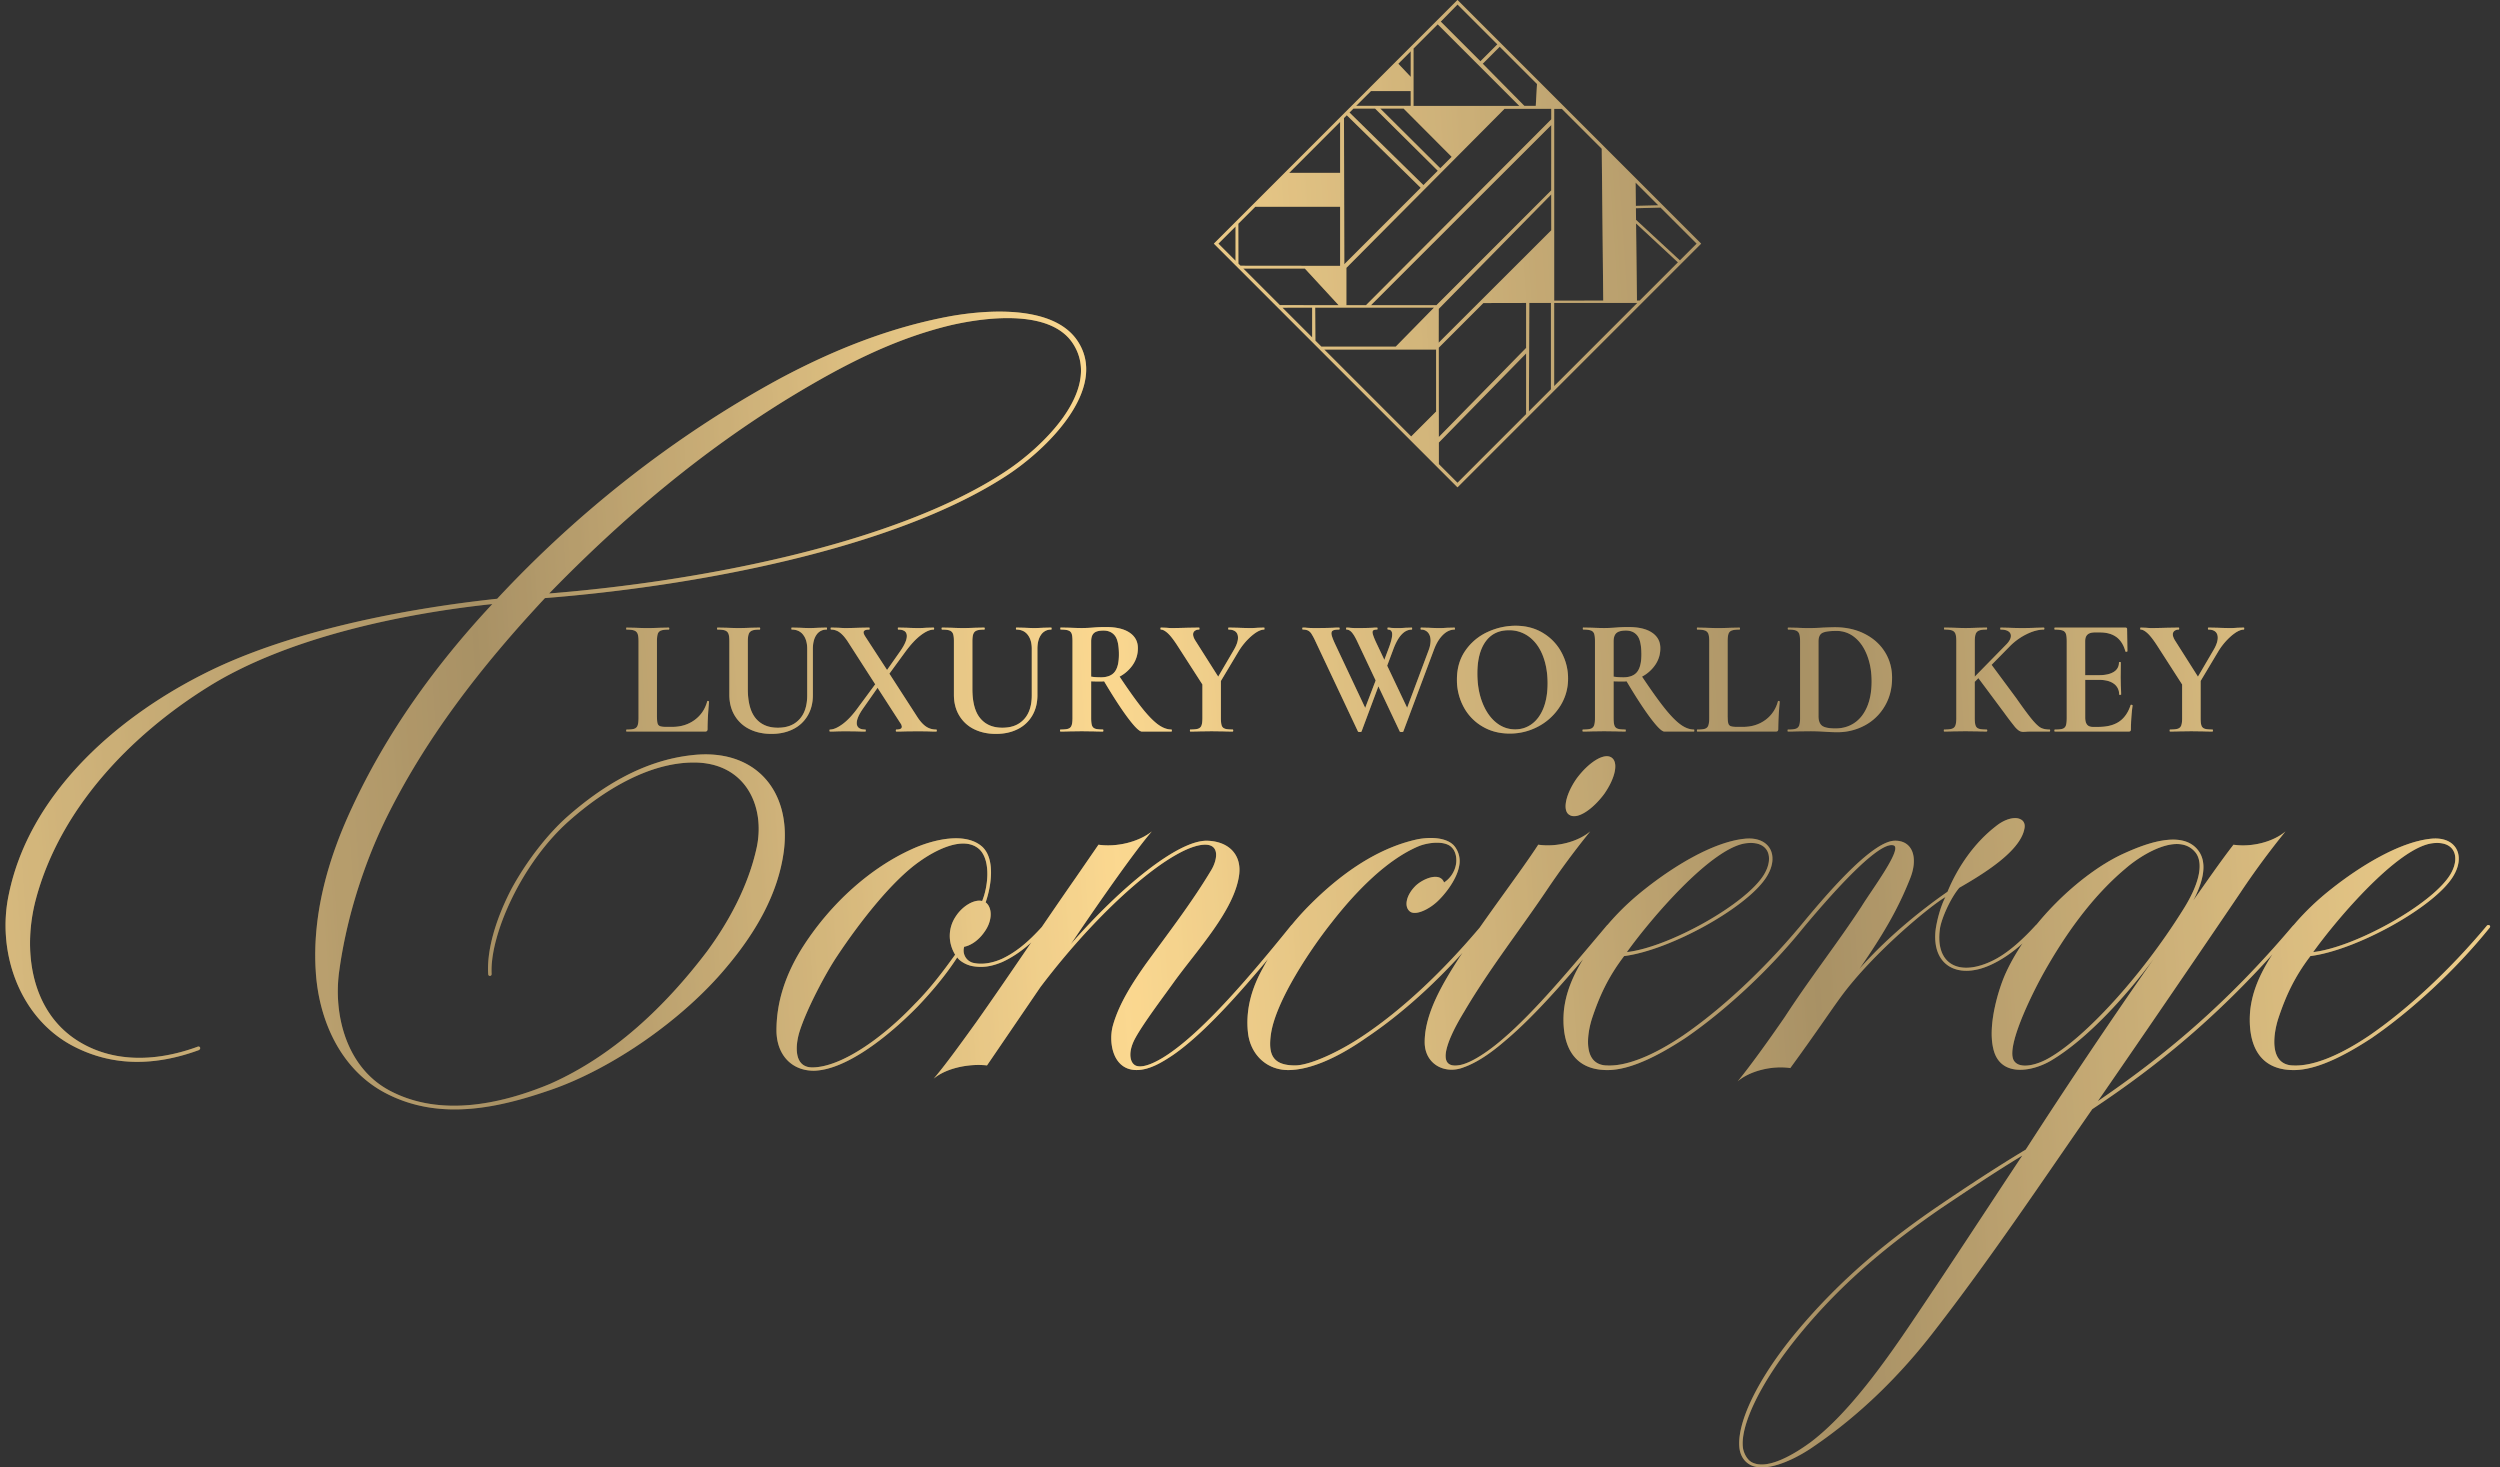 <svg width="184" height="108" fill="none" xmlns="http://www.w3.org/2000/svg"><rect width="100%" height="100%" fill="#333333" stroke="none"/><path d="M120.413 16.183l-.011-.857 1.815-.05 2.658 2.657-1.234 1.234-3.228-2.984zm.268 5.942h-.2l-.067-5.681 3.083 2.865-2.816 2.816zm-6.295 6.295v-6.126l6.12.004-6.12 6.122zm.568-20.408l2.934 2.933.111 11.179-3.611.006V8.011h.566zm-9.068 17.214l.005-2.495 8.281-8.424.003 2.643-8.289 8.276zm6.641 5.054l.029-7.983 1.593-.003v6.363l-1.622 1.623zm-5.255 5.255l-1.373-1.373v-1.593l6.424-6.558v4.471l-5.051 5.053zm-1.381-9.924l.001-.024 3.282-3.283 3.149-.007v3.311l-6.426 6.558-.006-6.555zm-4.992-3.147l13.274-13.26-.003 4.81-8.449 8.45h-4.822zm4.8 7.824l-1.837 1.837-6.401-6.402 8.237.003.001 4.562zm-8.888-5.217l-.014-2.434h8.751l-2.822 2.877h-5.474l-.441-.443zm-.236-.235l-2.193-2.194 2.193-.005v2.2zm-5.069-5.07l4.531-.002 2.49 2.7-4.33-.007-2.691-2.69zm-.362-.362l-.006-2.938 1.248-1.249h6.247v4.351L91.3 19.56l-.156-.156zm-.206-.206l-1.266-1.266 1.266-1.266v2.532zM98.633 8.97v3.753h-3.752l3.752-3.753zm.49-.49l5.444 5.343-5.626 5.629-.024-10.767.206-.205zm.49-.49h1.596l4.614 4.577-1.058 1.058-5.444-5.343.293-.293zm1.288-1.287h2.929l.002 1.09h-4.024l1.093-1.09zm2.931-2.932V5.66l-.919-.969.919-.919zm.201-.201l1.783-1.783 6.008 6.008h-7.791V3.57zm3.24-3.24l2.934 2.933-1.248 1.248-2.921-2.921 1.235-1.26zm5.851 5.85l-.09 1.614h-.842l-3.065-3.104 1.253-1.253 2.744 2.744zm-7.119 6.205l-4.422-4.398h1.721l3.543 3.557-.842.84zm8.17-3.602l-13.637 13.68h-1.445v-2.749L110.73 8.01h3.445v.773zm7.879 6.328l-1.654.041-.021-1.715 1.675 1.674zM107.272 0L89.341 17.933l17.931 17.932 17.932-17.932L107.272 0zM48.355 52.802c0 .212.016.365.049.459a.293.293 0 00.19.19c.094.032.246.048.458.048h.417c.637 0 1.188-.168 1.653-.507.464-.34.775-.798.93-1.378 0-.017.017-.025.049-.025.016 0 .035.006.055.02.02.012.03.021.03.03-.073.807-.11 1.48-.11 2.02 0 .065-.014.112-.044.14-.029.03-.075.044-.14.044h-5.78c-.016 0-.024-.025-.024-.073 0-.05.008-.074.025-.074.26 0 .45-.02.57-.06a.38.38 0 00.244-.24c.044-.118.068-.3.068-.544v-5.669c0-.244-.023-.423-.068-.539a.41.41 0 00-.252-.239c-.122-.045-.31-.067-.563-.067-.017 0-.025-.025-.025-.073 0-.05.008-.074.025-.074l.624.012c.375.016.686.024.93.024.245 0 .555-.008.93-.024l.625-.012c.025 0 .037.025.037.074 0 .048-.012.073-.037.073-.253 0-.441.022-.564.067a.388.388 0 00-.244.245c-.04.119-.062.3-.062.545v5.608l.004-.001zm10.755-6.086c-.2-.252-.48-.38-.839-.38-.016 0-.025-.024-.025-.073 0-.048.009-.073.025-.073l.588.012c.31.016.56.024.747.024.155 0 .38-.008.673-.024l.563-.012c.017 0 .025.025.025.073 0 .05-.008.074-.025.074a.865.865 0 00-.746.38c-.18.252-.269.6-.269 1.04v3.404c0 .572-.127 1.073-.38 1.506a2.53 2.53 0 01-1.071.998c-.461.233-.994.35-1.598.35-.604 0-1.139-.115-1.604-.343a2.594 2.594 0 01-1.096-.998c-.265-.437-.398-.95-.398-1.537v-3.955c0-.244-.022-.424-.067-.539a.41.41 0 00-.245-.239c-.119-.045-.304-.067-.557-.067-.024 0-.036-.025-.036-.074 0-.048.012-.073.036-.073l.65.012c.374.016.672.024.894.024.244 0 .554-.008.93-.024l.624-.012c.025 0 .038.025.038.073 0 .05-.012.074-.038.074-.252 0-.439.024-.556.073a.421.421 0 00-.245.25c-.045.12-.068.301-.068.546v3.502c0 .97.193 1.69.576 2.154.383.465.926.698 1.628.698.702 0 1.208-.206 1.592-.618.383-.413.575-1.002.575-1.77v-3.415c0-.442-.101-.787-.302-1.04zm9.837 7.053c0 .048-.012.073-.037.073-.237 0-.421-.004-.551-.012l-.735-.011-1.004.011c-.155.008-.372.012-.649.012-.024 0-.037-.025-.037-.073 0-.05.013-.074.037-.074.27 0 .404-.069.404-.209a.5.5 0 00-.11-.268l-1.677-2.597-1.053 1.506c-.318.449-.478.812-.478 1.09 0 .318.212.478.637.478.017 0 .025.025.025.074 0 .048-.008.073-.025.073-.269 0-.473-.004-.612-.012l-.906-.011-.576.011a7.543 7.543 0 01-.513.012c-.024 0-.037-.025-.037-.073 0-.05.012-.074.037-.074.253 0 .564-.135.93-.404.367-.27.752-.681 1.151-1.237l1.249-1.69-1.96-3.049c-.22-.35-.433-.602-.636-.753a1.069 1.069 0 00-.649-.226c-.024 0-.037-.025-.037-.074 0-.049.012-.073.037-.073l.526.012c.229.016.4.024.515.024.285 0 .64-.008 1.066-.024l.697-.012c.017 0 .025.024.025.073 0 .05-.008.074-.025.074-.277 0-.416.07-.416.208 0 .065.035.16.11.282l1.617 2.485.979-1.395c.318-.458.477-.824.477-1.102 0-.318-.212-.477-.637-.477-.016 0-.024-.025-.024-.074 0-.048.008-.073.024-.073l.613.012c.326.016.629.024.906.024.171 0 .363-.008.575-.024l.514-.012c.024 0 .037.025.037.073 0 .05-.013.074-.037.074-.261 0-.573.136-.936.41-.364.273-.75.688-1.157 1.242l-1.163 1.593 2.094 3.244c.203.302.412.523.624.662.212.138.457.208.735.208.024 0 .036.024.036.073zm6.69-7.053c-.2-.252-.48-.38-.838-.38-.017 0-.025-.024-.025-.073 0-.048.008-.073.025-.073l.588.012c.31.016.559.024.746.024.155 0 .38-.008.674-.024l.563-.012c.016 0 .025.025.025.073 0 .05-.008.074-.025.074a.865.865 0 00-.746.38c-.18.252-.27.6-.27 1.04v3.404c0 .572-.126 1.073-.379 1.506a2.53 2.53 0 01-1.071.998c-.462.233-.994.35-1.598.35-.605 0-1.14-.115-1.604-.343a2.595 2.595 0 01-1.096-.998c-.265-.437-.398-.95-.398-1.537v-3.955c0-.244-.022-.424-.068-.539a.409.409 0 00-.244-.239c-.119-.045-.304-.067-.557-.067-.024 0-.036-.025-.036-.074 0-.048.012-.073.036-.073l.649.012c.375.016.673.024.894.024.245 0 .555-.008.93-.024l.625-.012c.024 0 .037.025.037.073 0 .05-.011.074-.037.074-.253 0-.439.024-.557.073a.421.421 0 00-.244.25c-.046.12-.068.301-.068.546v3.502c0 .97.192 1.69.576 2.154.383.465.925.698 1.628.698.702 0 1.207-.206 1.592-.618.383-.413.575-1.002.575-1.77v-3.415c0-.442-.101-.787-.302-1.04zm10.609 7.053c0 .048-.009.073-.025.073h-2.179c-.18 0-.514-.324-1.004-.974-.49-.649-1.082-1.557-1.775-2.724a2.44 2.44 0 01-.281.013c-.318 0-.543-.005-.674-.013v2.706c0 .252.02.436.062.55.04.115.12.193.239.233.119.041.307.06.57.06.016 0 .024.025.024.074 0 .05-.008.073-.025.073-.269 0-.482-.003-.637-.011l-.93-.012-.895.012a14.4 14.4 0 01-.66.011c-.025 0-.037-.024-.037-.073 0-.049.012-.073.036-.073.26 0 .45-.02.57-.06.118-.041.2-.12.244-.24.044-.118.067-.3.067-.544v-5.67c0-.244-.02-.424-.061-.539a.386.386 0 00-.245-.239c-.122-.045-.31-.067-.563-.067-.017 0-.025-.025-.025-.074 0-.049.008-.073.025-.073l.648.012c.375.016.673.024.895.024.277 0 .567-.013.868-.037a10.37 10.37 0 01.93-.036c.744 0 1.32.136 1.727.41.407.273.613.654.613 1.144 0 .45-.123.855-.367 1.218a2.722 2.722 0 01-.98.877c.654.979 1.2 1.746 1.641 2.3.442.556.833.96 1.175 1.213.343.253.678.38 1.004.38.016 0 .025.026.025.075zm-5.228-3.918c.473 0 .814-.133 1.022-.399.209-.265.312-.692.312-1.28 0-.668-.098-1.13-.293-1.383-.196-.253-.478-.38-.844-.38-.327 0-.56.06-.698.184-.139.122-.209.326-.209.613V49.8c.196.033.431.05.71.05zm12.046-3.588c0 .05-.008.074-.024.074-.253 0-.564.157-.93.471a4.81 4.81 0 00-.98 1.181l-1.273 2.13v2.73c0 .253.02.437.06.551.041.115.12.193.24.233.118.041.307.06.569.06.024 0 .036.025.036.074 0 .05-.012.073-.036.073-.27 0-.483-.003-.637-.011l-.918-.012-.906.012c-.163.008-.384.011-.662.011-.016 0-.024-.024-.024-.073 0-.049.008-.073.024-.073.261 0 .454-.02.576-.06a.387.387 0 00.251-.24c.044-.118.068-.3.068-.544v-2.473l-1.788-2.779c-.301-.473-.553-.801-.753-.985-.2-.184-.37-.276-.508-.276-.025 0-.037-.025-.037-.074 0-.048.011-.073.037-.073l.38.012c.179.016.306.024.38.024.285 0 .697-.008 1.236-.024l.808-.012c.016 0 .025.025.025.073 0 .05-.009.074-.025.074a.493.493 0 00-.325.098.32.32 0 00-.116.257c0 .13.057.285.171.465l1.677 2.645 1.126-1.923c.22-.367.33-.681.33-.942 0-.196-.058-.345-.176-.448-.119-.1-.288-.152-.508-.152-.024 0-.036-.025-.036-.074 0-.048.012-.073.036-.073l.649.012c.375.016.71.024 1.004.024.138 0 .306-.008.502-.024l.453-.012c.016 0 .024.025.024.073zm14.018 0c0 .05-.008.074-.024.074-.302 0-.586.128-.852.385-.265.258-.483.61-.654 1.059l-2.265 6.048c-.008.032-.054.049-.135.049-.082 0-.127-.017-.135-.05l-1.568-3.317-1.237 3.318c-.008.032-.053.049-.135.049-.081 0-.127-.017-.135-.05l-3.122-6.622a4.479 4.479 0 00-.3-.564.675.675 0 00-.258-.239.867.867 0 00-.374-.067c-.024 0-.037-.025-.037-.074 0-.049.012-.073.037-.073.122 0 .209.005.258.012.163.016.374.024.637.024.547 0 1.007-.008 1.383-.024.106-.009.237-.012.392-.012.024 0 .037.024.037.073 0 .05-.013.074-.037.074-.204 0-.35.02-.435.06-.086.041-.13.114-.13.22 0 .139.095.408.283.809l2.203 4.677.771-2.02-1.36-2.878c-.138-.293-.268-.512-.39-.654-.123-.142-.253-.214-.392-.214-.024 0-.036-.025-.036-.074 0-.049.012-.073.036-.073.082 0 .177.006.288.019.11.012.267.018.472.018.464 0 .852-.008 1.163-.024a3.31 3.31 0 01.318-.012c.024 0 .036.025.036.073 0 .05-.012.074-.036.074a.555.555 0 00-.252.043c-.053.029-.079.079-.079.152 0 .14.111.437.331.894l.539 1.139.307-.82c.179-.465.269-.816.269-1.053 0-.236-.103-.355-.307-.355-.024 0-.037-.025-.037-.074 0-.048.011-.073.037-.073.065 0 .137.006.215.019.076.012.271.018.581.018.138 0 .306-.008.502-.024l.453-.012c.016 0 .024.025.024.074 0 .048-.008.073-.024.073-.548 0-1.001.482-1.359 1.444l-.454 1.213 1.47 3.098 1.579-4.225a2.04 2.04 0 00.147-.71c0-.253-.063-.453-.19-.6a.637.637 0 00-.507-.22c-.025 0-.038-.025-.038-.073 0-.05.012-.074.038-.074l.563.012c.294.016.564.024.808.024.163 0 .351-.008.564-.024l.526-.012c.017 0 .025.025.025.074l.002-.002zm2.002 7.193a3.645 3.645 0 01-1.371-1.445 4.187 4.187 0 01-.483-1.99c0-.84.212-1.56.637-2.16a3.99 3.99 0 011.635-1.353 4.887 4.887 0 012.038-.453c.776 0 1.457.181 2.045.545a3.693 3.693 0 011.353 1.438c.315.597.472 1.229.472 1.898 0 .743-.195 1.424-.588 2.045a4.229 4.229 0 01-1.573 1.47 4.398 4.398 0 01-2.136.539c-.767 0-1.435-.177-2.027-.533h-.002zm3.66-.171c.364-.265.647-.653.852-1.163.203-.51.306-1.12.306-1.831 0-.751-.114-1.422-.342-2.014-.229-.592-.559-1.055-.993-1.39a2.41 2.41 0 00-1.518-.501c-.743 0-1.314.28-1.714.838-.4.56-.6 1.34-.6 2.345 0 .792.12 1.5.361 2.124.241.624.572 1.112.992 1.463.42.35.896.526 1.427.526.456 0 .867-.131 1.229-.397zm11.955.484c0 .048-.008.073-.025.073h-2.179c-.179 0-.513-.324-1.003-.974-.491-.649-1.082-1.557-1.775-2.724a2.46 2.46 0 01-.282.013c-.318 0-.543-.005-.673-.013v2.706c0 .252.02.436.062.55.04.115.12.193.238.233.119.041.308.06.57.06.016 0 .024.025.024.074 0 .05-.008.073-.024.073-.269 0-.482-.003-.637-.011l-.931-.012-.894.012a14.47 14.47 0 01-.662.011c-.024 0-.036-.024-.036-.073 0-.049.012-.073.036-.073.261 0 .451-.02.57-.06a.38.38 0 00.244-.24c.045-.118.068-.3.068-.544v-5.67c0-.244-.021-.424-.062-.539a.384.384 0 00-.244-.239c-.123-.045-.311-.067-.564-.067-.016 0-.024-.025-.024-.074 0-.049.008-.073.024-.073l.649.012c.375.016.673.024.894.024.277 0 .567-.013.869-.037a10.393 10.393 0 01.93-.036c.743 0 1.319.136 1.726.41.408.273.613.654.613 1.144 0 .45-.122.855-.367 1.218a2.723 2.723 0 01-.98.877c.654.979 1.2 1.746 1.641 2.3.442.556.833.96 1.176 1.213.342.253.677.38 1.003.38.017 0 .025.026.025.075zm-5.228-3.918c.473 0 .814-.133 1.023-.399.208-.265.312-.692.312-1.28 0-.668-.098-1.13-.294-1.383-.195-.253-.477-.38-.844-.38-.326 0-.559.06-.698.184-.138.122-.208.326-.208.613V49.8c.195.033.431.05.709.05zm7.689 2.95c0 .213.016.366.049.46a.29.29 0 00.189.19c.095.032.247.048.459.048h.417c.637 0 1.188-.168 1.653-.507.464-.34.775-.798.93-1.378 0-.017.016-.025.049-.025.016 0 .035.006.055.02.02.012.03.021.03.03a23.252 23.252 0 00-.111 2.02c0 .065-.014.112-.043.14-.029.03-.075.044-.141.044h-5.778c-.017 0-.025-.025-.025-.073 0-.05.008-.074.025-.074.261 0 .45-.02.569-.06a.38.38 0 00.245-.24c.044-.118.067-.3.067-.544v-5.669c0-.244-.022-.423-.067-.539a.41.41 0 00-.252-.239c-.122-.045-.311-.067-.563-.067-.017 0-.025-.025-.025-.073 0-.05.008-.074.025-.074l.624.012c.375.016.686.024.93.024.245 0 .555-.008.931-.024l.624-.012c.025 0 .037.025.037.074 0 .048-.012.073-.037.073-.253 0-.441.022-.564.067a.388.388 0 00-.244.245c-.041.119-.062.3-.062.545v5.608l.004-.001zm7.125 1.054a15.606 15.606 0 00-1.127-.036l-.906.011c-.163.008-.383.012-.661.012-.016 0-.025-.025-.025-.073 0-.05.009-.074.025-.074.261 0 .453-.02.575-.06a.39.39 0 00.252-.24c.044-.118.067-.3.067-.544v-5.669c0-.244-.022-.424-.067-.539a.41.41 0 00-.245-.239c-.119-.045-.304-.067-.556-.067-.025 0-.037-.025-.037-.074 0-.048.012-.073.037-.073l.648.012a14.78 14.78 0 001.923-.013c.424-.017.71-.025.857-.025.824 0 1.557.163 2.198.49.64.326 1.136.77 1.487 1.334.35.564.526 1.196.526 1.898 0 .793-.182 1.492-.545 2.1a3.74 3.74 0 01-1.47 1.409 4.214 4.214 0 01-2.026.496c-.261 0-.572-.012-.93-.036zm2.191-.643c.4-.266.712-.66.937-1.181.224-.523.336-1.148.336-1.873 0-.726-.106-1.324-.318-1.892-.212-.567-.513-1.014-.906-1.34a2.06 2.06 0 00-1.359-.489c-.515 0-.852.049-1.041.147-.187.097-.282.306-.282.624v5.51c0 .326.086.557.258.692.171.135.501.202.991.202.522 0 .983-.132 1.383-.398l.001-.002zm14.41.556c0 .05-.012.074-.036.074h-1.371c-.131 0-.241.003-.331.011-.09.008-.163.012-.22.012a.599.599 0 01-.337-.092 1.667 1.667 0 01-.342-.337 24.89 24.89 0 01-.716-.942 9.561 9.561 0 00-.141-.19 9.942 9.942 0 01-.177-.238l-1.604-2.155-.269.27v2.669c0 .252.02.436.062.55.041.115.12.193.239.233.119.041.307.06.569.06.033 0 .049.025.049.074 0 .05-.016.073-.049.073-.269 0-.482-.003-.637-.011l-.918-.012-.906.012a14.45 14.45 0 01-.661.011c-.016 0-.024-.024-.024-.073 0-.049.008-.073.024-.073.261 0 .453-.02.575-.06a.39.39 0 00.252-.24c.044-.118.067-.3.067-.544v-5.67c0-.244-.022-.424-.067-.539a.41.41 0 00-.245-.239c-.119-.045-.304-.067-.556-.067-.025 0-.036-.025-.036-.074 0-.049.011-.073.036-.073l.648.012c.375.016.673.024.895.024.244 0 .554-.008.93-.024l.624-.012c.025 0 .038.024.038.073 0 .05-.012.074-.038.074-.252 0-.439.024-.556.073a.421.421 0 00-.245.25c-.045.12-.068.3-.068.545V49.8l2.302-2.35c.236-.236.355-.453.355-.649a.383.383 0 00-.196-.342c-.13-.082-.314-.122-.551-.122-.024 0-.036-.025-.036-.074 0-.048.012-.073.036-.073l.576.012a22.19 22.19 0 002.045 0l.551-.012c.024 0 .037.025.037.073 0 .05-.012.074-.037.074-.375 0-.788.108-1.237.323a4.613 4.613 0 00-1.224.864l-1.384 1.408 1.812 2.448c.53.759.929 1.296 1.194 1.61.266.314.48.51.643.587.163.078.371.117.624.117.025 0 .036.024.036.073l-.004.002zm5.974-1.897a.13.13 0 01.068.019c.019.011.03.022.03.03a13.726 13.726 0 00-.123 1.739c0 .065-.011.112-.036.14-.024.03-.073.044-.146.044h-5.412c-.025 0-.036-.025-.036-.073 0-.05.011-.074.036-.074.261 0 .451-.02.569-.06a.366.366 0 00.239-.24c.041-.118.062-.3.062-.544v-5.669c0-.244-.021-.423-.062-.539a.387.387 0 00-.244-.239c-.123-.045-.31-.067-.564-.067-.025 0-.036-.025-.036-.073 0-.05.011-.074.036-.074h5.19c.082 0 .123.037.123.11l.024 1.629c0 .016-.022.03-.067.036-.046.008-.071 0-.08-.024-.13-.473-.351-.825-.661-1.053-.311-.229-.719-.343-1.224-.343h-.367c-.244 0-.424.054-.539.16-.114.106-.171.269-.171.49v2.497h1.016c.473 0 .837-.081 1.09-.244a.772.772 0 00.38-.686c0-.025.022-.038.068-.038.045 0 .067.012.067.038l-.011 1.102.011.588c.017.277.025.498.025.661 0 .017-.025.025-.074.025-.049 0-.073-.009-.073-.025a.933.933 0 00-.386-.79c-.257-.19-.626-.287-1.107-.287h-1.004v2.767c0 .236.044.412.135.527.09.114.233.17.429.17h.404c.637 0 1.147-.13 1.53-.39.383-.261.665-.666.844-1.213 0-.016.017-.025.049-.025l-.002-.002zm8.313-5.608c0 .05-.008.074-.025.074-.252 0-.563.157-.93.471a4.825 4.825 0 00-.98 1.181l-1.272 2.13v2.73c0 .253.019.437.06.551.041.115.12.193.239.233.119.041.307.06.569.06.025 0 .036.025.036.074 0 .05-.011.073-.036.073-.269 0-.482-.003-.637-.011l-.917-.012-.907.012c-.163.008-.384.011-.661.011-.016 0-.024-.024-.024-.073 0-.049.008-.073.024-.073.261 0 .453-.02.575-.06a.385.385 0 00.252-.24c.044-.118.067-.3.067-.544v-2.473l-1.787-2.779c-.302-.473-.553-.801-.754-.985-.2-.184-.369-.276-.507-.276-.025 0-.038-.025-.038-.074 0-.048.012-.073.038-.073l.379.012c.179.016.307.024.38.024.285 0 .697-.008 1.237-.024l.808-.012c.016 0 .024.025.024.073 0 .05-.008.074-.024.074a.492.492 0 00-.325.098.32.32 0 00-.117.257c0 .13.058.285.172.465l1.677 2.645 1.126-1.923c.22-.367.331-.681.331-.942 0-.196-.06-.345-.177-.448-.119-.1-.288-.152-.508-.152-.025 0-.036-.025-.036-.074 0-.048.011-.073.036-.073l.649.012c.374.016.71.024 1.003.024.139 0 .307-.008.502-.024l.453-.012c.017 0 .025.025.025.073zM28.59 80.22c3.67 2 8.105 1.121 11.877-.44 4.638-2.048 8.46-5.658 11.57-9.757 1.58-2.146 3.058-4.83 3.67-7.707.611-3.025-.867-6.196-4.639-6.196-3.313 0-6.626 2.048-9.123 4.244-3.568 3.122-5.913 8.488-5.76 11.318 0 .196-.255.196-.255 0-.103-1.707.51-3.952 1.733-6.294 1.121-2.049 2.65-4 4.077-5.269 2.548-2.244 5.606-4.146 9.174-4.537 4.588-.537 7.34 2.536 6.78 7.025-.408 3.171-2.09 6.05-4.232 8.586-3.21 3.853-8.359 7.415-12.794 8.976-3.772 1.317-8.155 2.39-12.181.34-3.466-1.755-5.046-5.511-5.25-9.073-.255-4.146.918-8.244 2.65-11.952 2.549-5.512 6.117-10.488 10.348-15.025-6.473.683-15.139 2.44-21 6.147-5.606 3.513-10.806 8.88-12.59 15.562-.968 3.61-.458 8.147 3.008 10.391 2.498 1.61 5.657 1.659 8.868.488.204-.097.306.147.103.244-3.211 1.17-6.32 1.22-9.226-.292C1.37 74.9-.26 69.973.658 65.779 2.136 58.654 8.202 53.044 14.93 49.63c6.219-3.172 14.832-4.83 21.662-5.562 5.81-6.245 12.896-11.904 20.796-16.197 3.925-2.097 8.053-3.756 12.488-4.585 2.702-.488 7.646-.878 9.43 1.805 2.344 3.513-2.294 8.05-5.353 10.001-8.257 5.318-22.732 8.05-33.844 8.927-4.69 5.024-8.868 10.391-11.825 16.49-1.631 3.414-2.803 7.219-3.313 10.927-.459 3.22.511 7.076 3.62 8.783zM79 25.337c-1.58-2.537-6.167-2.049-8.97-1.415-4.281 1.025-8.002 2.976-11.723 5.22-6.575 4-12.436 8.927-17.89 14.538 11.01-.878 25.332-3.61 33.436-8.88 2.803-1.804 7.29-6.048 5.148-9.463zM57.149 75.829c0-2 .612-4.098 2.04-6.293 2.039-3.123 4.893-5.66 7.9-7.026 1.58-.731 4.027-1.317 5.25-.146.918.927.612 2.877.204 4.049.51.39.51 1.366-.103 2.195-.407.586-.968.976-1.477 1.074a.939.939 0 00.611 1.17c.56.147 1.325.099 2.192-.292.917-.439 1.835-1.121 3.007-2.439.102-.097.306 0 .203.147-1.07 1.22-2.14 2.049-3.21 2.537-.816.341-1.478.439-2.243.292-.46-.098-.918-.39-1.07-.634-.816 1.268-1.836 2.487-2.906 3.61-2.294 2.342-5.353 4.683-7.646 4.732-1.681 0-2.752-1.22-2.752-2.976zm10.194-1.952c1.121-1.121 2.04-2.342 2.956-3.61-.56-.927-.51-2 .051-2.829.51-.78 1.376-1.268 1.936-1.122.408-.976.663-2.878-.152-3.756-1.173-1.17-3.414.098-4.435.83-2.039 1.415-4.434 4.488-6.116 7.025-.815 1.22-2.243 3.902-2.752 5.56-.306 1.026-.408 2.635 1.02 2.586 2.088-.049 5.096-2.147 7.492-4.684zm5.3 4.538c-1.325-.147-3.007.195-3.925.976.766-.879 2.04-2.635 3.161-4.195 2.447-3.464 4.842-7.075 7.29-10.587l1.68-2.439c1.326.196 2.957-.196 3.925-.976-1.58 1.805-5.402 7.464-5.402 7.464l-.56.83c3.72-4.244 7.9-7.659 10.04-7.61 1.632.049 2.549 1.074 2.345 2.537-.356 2.585-3.058 5.463-4.79 7.854-.766 1.074-2.244 3.024-2.855 4.146-.612 1.122-.357 1.952.152 2.049.612.146 1.682-.44 2.498-1.025 2.548-1.805 5.709-5.464 8.819-9.319.152-.195.356-.049.203.147-3.11 3.854-6.269 7.562-8.868 9.366-.867.586-1.784 1.122-2.702 1.122-1.784 0-2.09-2.098-1.733-3.317.459-1.61 1.478-3.171 2.447-4.538 1.632-2.244 3.364-4.488 4.791-6.878.408-.683.663-1.854-.459-1.854-2.294 0-7.594 4.488-12.131 10.489l-3.926 5.758zm19.216-2.342c-.204-1.708.255-3.317 1.07-4.781a19.902 19.902 0 013.466-4.683c2.089-2.098 4.791-4.146 7.9-4.83.969-.196 2.141-.147 2.702.439.306.341.51.878.408 1.464-.153.976-.969 2.049-1.581 2.634-.662.635-1.631 1.074-2.039.78-.459-.34-.306-1.17.356-1.853.511-.537 1.836-1.122 2.141-.293a2.01 2.01 0 00.866-1.268c.103-.488 0-1.025-.306-1.317-.459-.488-1.631-.39-2.395-.098-2.345.976-4.639 3.317-6.423 5.61-1.478 1.854-4.129 5.757-4.486 8.245-.204 1.463.102 2.293 1.784 2.293 1.02 0 3.16-.927 5.097-2.245 2.752-1.854 5.709-4.585 8.615-8.049.153-.146.356 0 .204.147-2.752 3.366-5.76 6.147-8.665 8.098-2.294 1.61-4.28 2.39-5.76 2.39-1.58 0-2.75-1.122-2.954-2.683zm21.356-13.904c1.325.196 2.905-.196 3.823-.976a59.958 59.958 0 00-3.211 4.342c-1.936 2.878-4.231 5.806-6.065 8.927-.356.586-2.752 4.488-.204 3.903.816-.196 1.988-.976 3.059-1.903 2.395-2.049 5.097-5.318 7.645-8.343.102-.147.306 0 .204.147-2.548 3.073-5.25 6.294-7.697 8.342-1.07.927-2.089 1.61-3.058 1.952-1.377.537-2.854-.243-2.854-1.854 0-2.146 1.376-4.39 2.498-6.147 2.039-3.122 4.534-6.34 5.86-8.39zm2.823-4.866c.866-1.17 1.988-1.903 2.548-1.56.56.34.306 1.512-.51 2.683-.867 1.17-1.988 1.903-2.548 1.56-.56-.292-.307-1.512.51-2.683zm2.172 21.112c1.426.097 3.414-.683 5.657-2.196 2.702-1.854 5.81-4.683 8.665-8.097.102-.098.306 0 .204.146-2.549 3.172-5.862 6.196-8.716 8.147-1.427.927-3.772 2.342-5.709 2.342-2.956 0-3.364-2.488-3.211-4.342.204-2 1.223-3.61 2.345-5.22.968-1.366 2.191-2.634 3.618-3.756 2.089-1.658 4.995-3.463 7.339-3.707 1.836-.195 2.599 1.22 1.632 2.781-1.377 2.245-7.086 5.416-10.5 5.855-1.223 1.61-1.836 3.025-2.345 4.538-.356 1.073-.765 3.414 1.019 3.512l.002-.003zm10.244-16.343c-2.548.39-6.931 5.513-8.715 8.002 3.058-.342 8.767-3.513 10.092-5.708.765-1.269.356-2.537-1.377-2.294zm14.73 3.952c-.969.537-5.301 4.05-7.748 7.415-.815 1.122-1.784 2.586-3.669 5.171-1.326-.195-2.956.196-3.874.976.815-.976 2.294-3.024 3.466-4.731 1.937-2.976 3.873-5.416 5.657-8.147.714-1.17 3.059-4.293 2.345-4.489-1.173-.341-4.994 4.098-6.625 6.05-.103.146-.357.048-.204-.148 1.733-2.097 5.146-6.146 6.88-6.244 1.377-.05 1.784 1.268 1.173 2.78-.867 2.196-1.937 4.05-3.721 6.636 2.344-2.635 4.995-4.634 6.473-5.66.765-1.853 1.988-3.61 3.568-4.829.663-.537 1.427-.731 1.835-.488.103.049.357.243.255.683-.306 1.658-3.007 3.316-4.791 4.341-.662.78-1.325 2.293-1.426 3.025-.357 2.586 1.376 3.513 3.772 2.39 1.07-.488 2.191-1.464 3.262-2.635.152-.195.356 0 .203.147-1.07 1.22-2.242 2.147-3.364 2.684-2.498 1.219-4.536.146-4.18-2.586.103-.683.356-1.657.713-2.341zm11.213 15.025c4.791-3.268 9.429-7.074 14.373-12.928.153-.146.356-.048.204.147-5.199 6.147-9.99 10.05-14.986 13.367-3.823 5.512-7.544 11.075-11.673 16.391-2.446 3.172-5.402 6.098-8.767 8.392-1.019.731-3.364 2.048-4.689 1.415-.408-.196-.714-.586-.816-1.122-.306-1.805 1.223-5.122 4.18-8.684 3.262-3.902 6.728-6.732 10.449-9.269 2.089-1.415 4.231-2.829 6.422-4.146a458.39 458.39 0 019.43-14.05c-1.885 2.536-4.791 5.854-7.594 7.513-1.427.829-3.772 1.219-4.231-.927-.408-1.757.407-4.391.917-5.513 1.682-3.707 5.454-7.268 8.512-8.732 1.377-.635 4.486-2 5.709-.244.714 1.025.153 2.537-.407 3.61.969-1.365 1.936-2.78 2.955-4.098 1.326.196 2.906-.195 3.824-.976a59.913 59.913 0 00-3.211 4.342c.408-.586-6.014 8.878-10.601 15.512zm-21.103 25.075c2.752-2.097 5.403-5.806 7.595-9.074 2.702-4 5.301-8 7.952-12-1.937 1.17-4.129 2.634-6.016 3.902-3.669 2.537-7.135 5.318-10.347 9.221-2.854 3.464-4.486 6.829-4.18 8.488.103.439.357.829.663.976 1.173.586 3.212-.682 4.333-1.513zm17.586-28.295c2.599-1.513 6.676-5.902 9.736-10.781 1.222-1.903 1.58-3.415 1.019-4.244-1.223-1.659-4.028.098-5.199 1.121-2.498 2.098-4.486 4.928-6.065 7.757-.969 1.756-2.752 5.463-2.141 6.39.408.635 1.681.341 2.65-.243zm17.84.586c1.427.097 3.415-.683 5.657-2.196 2.702-1.854 5.81-4.683 8.665-8.097.102-.098.306 0 .204.146-2.548 3.172-5.862 6.196-8.716 8.147-1.427.927-3.772 2.342-5.709 2.342-2.955 0-3.364-2.488-3.21-4.342.203-2 1.222-3.61 2.344-5.22.969-1.366 2.192-2.634 3.618-3.756 2.089-1.658 4.995-3.463 7.339-3.707 1.836-.195 2.6 1.22 1.632 2.781-1.377 2.245-7.085 5.416-10.5 5.855-1.223 1.61-1.835 3.025-2.344 4.538-.357 1.073-.765 3.414 1.019 3.512l.001-.003zm10.245-16.343c-2.548.39-6.932 5.513-8.716 8.002 3.058-.342 8.767-3.513 10.092-5.708.765-1.269.357-2.537-1.376-2.294z" fill="url(#paint0_linear_1_553)"/><path d="M120.413 16.183l-.011-.857 1.815-.05 2.658 2.657-1.234 1.234-3.228-2.984zm.268 5.942h-.2l-.067-5.681 3.083 2.865-2.816 2.816zm-6.295 6.295v-6.126l6.12.004-6.12 6.122zm.568-20.408l2.934 2.933.111 11.179-3.611.006V8.011h.566zm-9.068 17.214l.005-2.495 8.281-8.424.003 2.643-8.289 8.276zm6.641 5.054l.029-7.983 1.593-.003v6.363l-1.622 1.623zm-5.255 5.255l-1.373-1.373v-1.593l6.424-6.558v4.471l-5.051 5.053zm-1.381-9.924l.001-.024 3.282-3.283 3.149-.007v3.311l-6.426 6.558-.006-6.555zm-4.992-3.147l13.274-13.26-.003 4.81-8.449 8.45h-4.822zm4.8 7.824l-1.837 1.837-6.401-6.402 8.237.003.001 4.562zm-8.888-5.217l-.014-2.434h8.751l-2.822 2.877h-5.474l-.441-.443zm-.236-.235l-2.193-2.194 2.193-.005v2.2zm-5.069-5.07l4.531-.002 2.49 2.7-4.33-.007-2.691-2.69zm-.362-.362l-.006-2.938 1.248-1.249h6.247v4.351L91.3 19.56l-.156-.156zm-.206-.206l-1.266-1.266 1.266-1.266v2.532zM98.633 8.97v3.753h-3.752l3.752-3.753zm.49-.49l5.444 5.343-5.626 5.629-.024-10.767.206-.205zm.49-.49h1.596l4.614 4.577-1.058 1.058-5.444-5.343.293-.293zm1.288-1.287h2.929l.002 1.09h-4.024l1.093-1.09zm2.931-2.932V5.66l-.919-.969.919-.919zm.201-.201l1.783-1.783 6.008 6.008h-7.791V3.57zm3.24-3.24l2.934 2.933-1.248 1.248-2.921-2.921 1.235-1.26zm5.851 5.85l-.09 1.614h-.842l-3.065-3.104 1.253-1.253 2.744 2.744zm-7.119 6.205l-4.422-4.398h1.721l3.543 3.557-.842.84zm8.17-3.602l-13.637 13.68h-1.445v-2.749L110.73 8.01h3.445v.773zm7.879 6.328l-1.654.041-.021-1.715 1.675 1.674zM107.272 0L89.341 17.933l17.931 17.932 17.932-17.932L107.272 0zM48.355 52.802c0 .212.016.365.049.459a.293.293 0 00.19.19c.094.032.246.048.458.048h.417c.637 0 1.188-.168 1.653-.507.464-.34.775-.798.93-1.378 0-.017.017-.025.049-.025.016 0 .035.006.055.02.02.012.03.021.03.03-.073.807-.11 1.48-.11 2.02 0 .065-.014.112-.044.14-.029.03-.075.044-.14.044h-5.78c-.016 0-.024-.025-.024-.073 0-.05.008-.074.025-.074.26 0 .45-.02.57-.06a.38.38 0 00.244-.24c.044-.118.068-.3.068-.544v-5.669c0-.244-.023-.423-.068-.539a.41.41 0 00-.252-.239c-.122-.045-.31-.067-.563-.067-.017 0-.025-.025-.025-.073 0-.05.008-.074.025-.074l.624.012c.375.016.686.024.93.024.245 0 .555-.008.93-.024l.625-.012c.025 0 .037.025.037.074 0 .048-.012.073-.037.073-.253 0-.441.022-.564.067a.388.388 0 00-.244.245c-.04.119-.062.3-.062.545v5.608l.004-.001zm10.755-6.086c-.2-.252-.48-.38-.839-.38-.016 0-.025-.024-.025-.073 0-.048.009-.073.025-.073l.588.012c.31.016.56.024.747.024.155 0 .38-.008.673-.024l.563-.012c.017 0 .025.025.025.073 0 .05-.008.074-.025.074a.865.865 0 00-.746.38c-.18.252-.269.6-.269 1.04v3.404c0 .572-.127 1.073-.38 1.506a2.53 2.53 0 01-1.071.998c-.461.233-.994.35-1.598.35-.604 0-1.139-.115-1.604-.343a2.594 2.594 0 01-1.096-.998c-.265-.437-.398-.95-.398-1.537v-3.955c0-.244-.022-.424-.067-.539a.41.41 0 00-.245-.239c-.119-.045-.304-.067-.557-.067-.024 0-.036-.025-.036-.074 0-.048.012-.073.036-.073l.65.012c.374.016.672.024.894.024.244 0 .554-.008.93-.024l.624-.012c.025 0 .038.025.038.073 0 .05-.012.074-.038.074-.252 0-.439.024-.556.073a.421.421 0 00-.245.25c-.045.12-.068.301-.068.546v3.502c0 .97.193 1.69.576 2.154.383.465.926.698 1.628.698.702 0 1.208-.206 1.592-.618.383-.413.575-1.002.575-1.77v-3.415c0-.442-.101-.787-.302-1.04zm9.837 7.053c0 .048-.012.073-.037.073-.237 0-.421-.004-.551-.012l-.735-.011-1.004.011c-.155.008-.372.012-.649.012-.024 0-.037-.025-.037-.073 0-.05.013-.074.037-.074.27 0 .404-.069.404-.209a.5.5 0 00-.11-.268l-1.677-2.597-1.053 1.506c-.318.449-.478.812-.478 1.09 0 .318.212.478.637.478.017 0 .025.025.025.074 0 .048-.008.073-.025.073-.269 0-.473-.004-.612-.012l-.906-.011-.576.011a7.543 7.543 0 01-.513.012c-.024 0-.037-.025-.037-.073 0-.05.012-.074.037-.074.253 0 .564-.135.93-.404.367-.27.752-.681 1.151-1.237l1.249-1.69-1.96-3.049c-.22-.35-.433-.602-.636-.753a1.069 1.069 0 00-.649-.226c-.024 0-.037-.025-.037-.074 0-.049.012-.073.037-.073l.526.012c.229.016.4.024.515.024.285 0 .64-.008 1.066-.024l.697-.012c.017 0 .025.024.025.073 0 .05-.008.074-.025.074-.277 0-.416.07-.416.208 0 .065.035.16.11.282l1.617 2.485.979-1.395c.318-.458.477-.824.477-1.102 0-.318-.212-.477-.637-.477-.016 0-.024-.025-.024-.074 0-.048.008-.073.024-.073l.613.012c.326.016.629.024.906.024.171 0 .363-.008.575-.024l.514-.012c.024 0 .037.025.037.073 0 .05-.013.074-.037.074-.261 0-.573.136-.936.41-.364.273-.75.688-1.157 1.242l-1.163 1.593 2.094 3.244c.203.302.412.523.624.662.212.138.457.208.735.208.024 0 .036.024.036.073zm6.69-7.053c-.2-.252-.48-.38-.838-.38-.017 0-.025-.024-.025-.073 0-.048.008-.073.025-.073l.588.012c.31.016.559.024.746.024.155 0 .38-.008.674-.024l.563-.012c.016 0 .025.025.025.073 0 .05-.008.074-.025.074a.865.865 0 00-.746.38c-.18.252-.27.6-.27 1.04v3.404c0 .572-.126 1.073-.379 1.506a2.53 2.53 0 01-1.071.998c-.462.233-.994.35-1.598.35-.605 0-1.14-.115-1.604-.343a2.595 2.595 0 01-1.096-.998c-.265-.437-.398-.95-.398-1.537v-3.955c0-.244-.022-.424-.068-.539a.409.409 0 00-.244-.239c-.119-.045-.304-.067-.557-.067-.024 0-.036-.025-.036-.074 0-.048.012-.073.036-.073l.649.012c.375.016.673.024.894.024.245 0 .555-.008.93-.024l.625-.012c.024 0 .037.025.037.073 0 .05-.011.074-.037.074-.253 0-.439.024-.557.073a.421.421 0 00-.244.25c-.046.12-.068.301-.068.546v3.502c0 .97.192 1.69.576 2.154.383.465.925.698 1.628.698.702 0 1.207-.206 1.592-.618.383-.413.575-1.002.575-1.77v-3.415c0-.442-.101-.787-.302-1.04zm10.609 7.053c0 .048-.009.073-.025.073h-2.179c-.18 0-.514-.324-1.004-.974-.49-.649-1.082-1.557-1.775-2.724a2.44 2.44 0 01-.281.013c-.318 0-.543-.005-.674-.013v2.706c0 .252.02.436.062.55.04.115.12.193.239.233.119.041.307.06.57.06.016 0 .024.025.024.074 0 .05-.008.073-.025.073-.269 0-.482-.003-.637-.011l-.93-.012-.895.012a14.4 14.4 0 01-.66.011c-.025 0-.037-.024-.037-.073 0-.049.012-.073.036-.073.26 0 .45-.02.57-.06.118-.041.2-.12.244-.24.044-.118.067-.3.067-.544v-5.67c0-.244-.02-.424-.061-.539a.386.386 0 00-.245-.239c-.122-.045-.31-.067-.563-.067-.017 0-.025-.025-.025-.074 0-.049.008-.073.025-.073l.648.012c.375.016.673.024.895.024.277 0 .567-.013.868-.037a10.37 10.37 0 01.93-.036c.744 0 1.32.136 1.727.41.407.273.613.654.613 1.144 0 .45-.123.855-.367 1.218a2.722 2.722 0 01-.98.877c.654.979 1.2 1.746 1.641 2.3.442.556.833.96 1.175 1.213.343.253.678.38 1.004.38.016 0 .025.026.025.075zm-5.228-3.918c.473 0 .814-.133 1.022-.399.209-.265.312-.692.312-1.28 0-.668-.098-1.13-.293-1.383-.196-.253-.478-.38-.844-.38-.327 0-.56.06-.698.184-.139.122-.209.326-.209.613V49.8c.196.033.431.05.71.05zm12.046-3.588c0 .05-.008.074-.024.074-.253 0-.564.157-.93.471a4.81 4.81 0 00-.98 1.181l-1.273 2.13v2.73c0 .253.02.437.06.551.041.115.12.193.24.233.118.041.307.06.569.06.024 0 .036.025.036.074 0 .05-.012.073-.036.073-.27 0-.483-.003-.637-.011l-.918-.012-.906.012c-.163.008-.384.011-.662.011-.016 0-.024-.024-.024-.073 0-.049.008-.073.024-.073.261 0 .454-.02.576-.06a.387.387 0 00.251-.24c.044-.118.068-.3.068-.544v-2.473l-1.788-2.779c-.301-.473-.553-.801-.753-.985-.2-.184-.37-.276-.508-.276-.025 0-.037-.025-.037-.074 0-.048.011-.073.037-.073l.38.012c.179.016.306.024.38.024.285 0 .697-.008 1.236-.024l.808-.012c.016 0 .025.025.025.073 0 .05-.009.074-.025.074a.493.493 0 00-.325.098.32.32 0 00-.116.257c0 .13.057.285.171.465l1.677 2.645 1.126-1.923c.22-.367.33-.681.33-.942 0-.196-.058-.345-.176-.448-.119-.1-.288-.152-.508-.152-.024 0-.036-.025-.036-.074 0-.048.012-.073.036-.073l.649.012c.375.016.71.024 1.004.024.138 0 .306-.008.502-.024l.453-.012c.016 0 .024.025.024.073zm14.018 0c0 .05-.008.074-.024.074-.302 0-.586.128-.852.385-.265.258-.483.61-.654 1.059l-2.265 6.048c-.008.032-.054.049-.135.049-.082 0-.127-.017-.135-.05l-1.568-3.317-1.237 3.318c-.008.032-.053.049-.135.049-.081 0-.127-.017-.135-.05l-3.122-6.622a4.479 4.479 0 00-.3-.564.675.675 0 00-.258-.239.867.867 0 00-.374-.067c-.024 0-.037-.025-.037-.074 0-.049.012-.073.037-.073.122 0 .209.005.258.012.163.016.374.024.637.024.547 0 1.007-.008 1.383-.024.106-.009.237-.012.392-.012.024 0 .037.024.037.073 0 .05-.013.074-.037.074-.204 0-.35.02-.435.06-.086.041-.13.114-.13.22 0 .139.095.408.283.809l2.203 4.677.771-2.02-1.36-2.878c-.138-.293-.268-.512-.39-.654-.123-.142-.253-.214-.392-.214-.024 0-.036-.025-.036-.074 0-.049.012-.073.036-.073.082 0 .177.006.288.019.11.012.267.018.472.018.464 0 .852-.008 1.163-.024a3.31 3.31 0 01.318-.012c.024 0 .036.025.036.073 0 .05-.012.074-.036.074a.555.555 0 00-.252.043c-.053.029-.079.079-.079.152 0 .14.111.437.331.894l.539 1.139.307-.82c.179-.465.269-.816.269-1.053 0-.236-.103-.355-.307-.355-.024 0-.037-.025-.037-.074 0-.048.011-.073.037-.073.065 0 .137.006.215.019.076.012.271.018.581.018.138 0 .306-.008.502-.024l.453-.012c.016 0 .024.025.024.074 0 .048-.008.073-.024.073-.548 0-1.001.482-1.359 1.444l-.454 1.213 1.47 3.098 1.579-4.225a2.04 2.04 0 00.147-.71c0-.253-.063-.453-.19-.6a.637.637 0 00-.507-.22c-.025 0-.038-.025-.038-.073 0-.05.012-.074.038-.074l.563.012c.294.016.564.024.808.024.163 0 .351-.008.564-.024l.526-.012c.017 0 .025.025.025.074l.002-.002zm2.002 7.193a3.645 3.645 0 01-1.371-1.445 4.187 4.187 0 01-.483-1.99c0-.84.212-1.56.637-2.16a3.99 3.99 0 011.635-1.353 4.887 4.887 0 012.038-.453c.776 0 1.457.181 2.045.545a3.693 3.693 0 011.353 1.438c.315.597.472 1.229.472 1.898 0 .743-.195 1.424-.588 2.045a4.229 4.229 0 01-1.573 1.47 4.398 4.398 0 01-2.136.539c-.767 0-1.435-.177-2.027-.533h-.002zm3.66-.171c.364-.265.647-.653.852-1.163.203-.51.306-1.12.306-1.831 0-.751-.114-1.422-.342-2.014-.229-.592-.559-1.055-.993-1.39a2.41 2.41 0 00-1.518-.501c-.743 0-1.314.28-1.714.838-.4.56-.6 1.34-.6 2.345 0 .792.12 1.5.361 2.124.241.624.572 1.112.992 1.463.42.35.896.526 1.427.526.456 0 .867-.131 1.229-.397zm11.955.484c0 .048-.008.073-.025.073h-2.179c-.179 0-.513-.324-1.003-.974-.491-.649-1.082-1.557-1.775-2.724a2.46 2.46 0 01-.282.013c-.318 0-.543-.005-.673-.013v2.706c0 .252.02.436.062.55.04.115.12.193.238.233.119.041.308.06.57.06.016 0 .024.025.024.074 0 .05-.008.073-.024.073-.269 0-.482-.003-.637-.011l-.931-.012-.894.012a14.47 14.47 0 01-.662.011c-.024 0-.036-.024-.036-.073 0-.049.012-.073.036-.073.261 0 .451-.02.57-.06a.38.38 0 00.244-.24c.045-.118.068-.3.068-.544v-5.67c0-.244-.021-.424-.062-.539a.384.384 0 00-.244-.239c-.123-.045-.311-.067-.564-.067-.016 0-.024-.025-.024-.074 0-.049.008-.073.024-.073l.649.012c.375.016.673.024.894.024.277 0 .567-.013.869-.037a10.393 10.393 0 01.93-.036c.743 0 1.319.136 1.726.41.408.273.613.654.613 1.144 0 .45-.122.855-.367 1.218a2.723 2.723 0 01-.98.877c.654.979 1.2 1.746 1.641 2.3.442.556.833.96 1.176 1.213.342.253.677.38 1.003.38.017 0 .025.026.025.075zm-5.228-3.918c.473 0 .814-.133 1.023-.399.208-.265.312-.692.312-1.28 0-.668-.098-1.13-.294-1.383-.195-.253-.477-.38-.844-.38-.326 0-.559.06-.698.184-.138.122-.208.326-.208.613V49.8c.195.033.431.05.709.05zm7.689 2.95c0 .213.016.366.049.46a.29.29 0 00.189.19c.095.032.247.048.459.048h.417c.637 0 1.188-.168 1.653-.507.464-.34.775-.798.93-1.378 0-.017.016-.025.049-.025.016 0 .035.006.055.02.02.012.03.021.03.03a23.252 23.252 0 00-.111 2.02c0 .065-.014.112-.043.14-.029.03-.075.044-.141.044h-5.778c-.017 0-.025-.025-.025-.073 0-.05.008-.074.025-.074.261 0 .45-.02.569-.06a.38.38 0 00.245-.24c.044-.118.067-.3.067-.544v-5.669c0-.244-.022-.423-.067-.539a.41.41 0 00-.252-.239c-.122-.045-.311-.067-.563-.067-.017 0-.025-.025-.025-.073 0-.05.008-.074.025-.074l.624.012c.375.016.686.024.93.024.245 0 .555-.008.931-.024l.624-.012c.025 0 .037.025.037.074 0 .048-.012.073-.037.073-.253 0-.441.022-.564.067a.388.388 0 00-.244.245c-.041.119-.062.3-.062.545v5.608l.004-.001zm7.125 1.054a15.606 15.606 0 00-1.127-.036l-.906.011c-.163.008-.383.012-.661.012-.016 0-.025-.025-.025-.073 0-.05.009-.074.025-.074.261 0 .453-.02.575-.06a.39.39 0 00.252-.24c.044-.118.067-.3.067-.544v-5.669c0-.244-.022-.424-.067-.539a.41.41 0 00-.245-.239c-.119-.045-.304-.067-.556-.067-.025 0-.037-.025-.037-.074 0-.048.012-.073.037-.073l.648.012a14.78 14.78 0 001.923-.013c.424-.017.71-.025.857-.025.824 0 1.557.163 2.198.49.64.326 1.136.77 1.487 1.334.35.564.526 1.196.526 1.898 0 .793-.182 1.492-.545 2.1a3.74 3.74 0 01-1.47 1.409 4.214 4.214 0 01-2.026.496c-.261 0-.572-.012-.93-.036zm2.191-.643c.4-.266.712-.66.937-1.181.224-.523.336-1.148.336-1.873 0-.726-.106-1.324-.318-1.892-.212-.567-.513-1.014-.906-1.34a2.06 2.06 0 00-1.359-.489c-.515 0-.852.049-1.041.147-.187.097-.282.306-.282.624v5.51c0 .326.086.557.258.692.171.135.501.202.991.202.522 0 .983-.132 1.383-.398l.001-.002zm14.41.556c0 .05-.012.074-.036.074h-1.371c-.131 0-.241.003-.331.011-.09.008-.163.012-.22.012a.599.599 0 01-.337-.092 1.667 1.667 0 01-.342-.337 24.89 24.89 0 01-.716-.942 9.561 9.561 0 00-.141-.19 9.942 9.942 0 01-.177-.238l-1.604-2.155-.269.27v2.669c0 .252.02.436.062.55.041.115.12.193.239.233.119.041.307.06.569.06.033 0 .049.025.049.074 0 .05-.016.073-.049.073-.269 0-.482-.003-.637-.011l-.918-.012-.906.012a14.45 14.45 0 01-.661.011c-.016 0-.024-.024-.024-.073 0-.049.008-.073.024-.073.261 0 .453-.02.575-.06a.39.39 0 00.252-.24c.044-.118.067-.3.067-.544v-5.67c0-.244-.022-.424-.067-.539a.41.41 0 00-.245-.239c-.119-.045-.304-.067-.556-.067-.025 0-.036-.025-.036-.074 0-.049.011-.073.036-.073l.648.012c.375.016.673.024.895.024.244 0 .554-.008.93-.024l.624-.012c.025 0 .038.024.038.073 0 .05-.012.074-.038.074-.252 0-.439.024-.556.073a.421.421 0 00-.245.25c-.045.12-.068.3-.068.545V49.8l2.302-2.35c.236-.236.355-.453.355-.649a.383.383 0 00-.196-.342c-.13-.082-.314-.122-.551-.122-.024 0-.036-.025-.036-.074 0-.048.012-.073.036-.073l.576.012a22.19 22.19 0 002.045 0l.551-.012c.024 0 .037.025.037.073 0 .05-.012.074-.037.074-.375 0-.788.108-1.237.323a4.613 4.613 0 00-1.224.864l-1.384 1.408 1.812 2.448c.53.759.929 1.296 1.194 1.61.266.314.48.51.643.587.163.078.371.117.624.117.025 0 .036.024.036.073l-.004.002zm5.974-1.897a.13.13 0 01.068.019c.019.011.03.022.03.03a13.726 13.726 0 00-.123 1.739c0 .065-.011.112-.036.14-.024.03-.073.044-.146.044h-5.412c-.025 0-.036-.025-.036-.073 0-.05.011-.074.036-.074.261 0 .451-.02.569-.06a.366.366 0 00.239-.24c.041-.118.062-.3.062-.544v-5.669c0-.244-.021-.423-.062-.539a.387.387 0 00-.244-.239c-.123-.045-.31-.067-.564-.067-.025 0-.036-.025-.036-.073 0-.05.011-.074.036-.074h5.19c.082 0 .123.037.123.11l.024 1.629c0 .016-.022.03-.067.036-.046.008-.071 0-.08-.024-.13-.473-.351-.825-.661-1.053-.311-.229-.719-.343-1.224-.343h-.367c-.244 0-.424.054-.539.16-.114.106-.171.269-.171.49v2.497h1.016c.473 0 .837-.081 1.09-.244a.772.772 0 00.38-.686c0-.025.022-.038.068-.038.045 0 .067.012.067.038l-.011 1.102.011.588c.017.277.025.498.025.661 0 .017-.025.025-.074.025-.049 0-.073-.009-.073-.025a.933.933 0 00-.386-.79c-.257-.19-.626-.287-1.107-.287h-1.004v2.767c0 .236.044.412.135.527.09.114.233.17.429.17h.404c.637 0 1.147-.13 1.53-.39.383-.261.665-.666.844-1.213 0-.016.017-.025.049-.025l-.002-.002zm8.313-5.608c0 .05-.008.074-.025.074-.252 0-.563.157-.93.471a4.825 4.825 0 00-.98 1.181l-1.272 2.13v2.73c0 .253.019.437.06.551.041.115.12.193.239.233.119.041.307.06.569.06.025 0 .036.025.036.074 0 .05-.011.073-.036.073-.269 0-.482-.003-.637-.011l-.917-.012-.907.012c-.163.008-.384.011-.661.011-.016 0-.024-.024-.024-.073 0-.049.008-.073.024-.073.261 0 .453-.02.575-.06a.385.385 0 00.252-.24c.044-.118.067-.3.067-.544v-2.473l-1.787-2.779c-.302-.473-.553-.801-.754-.985-.2-.184-.369-.276-.507-.276-.025 0-.038-.025-.038-.074 0-.048.012-.073.038-.073l.379.012c.179.016.307.024.38.024.285 0 .697-.008 1.237-.024l.808-.012c.016 0 .024.025.024.073 0 .05-.008.074-.024.074a.492.492 0 00-.325.098.32.32 0 00-.117.257c0 .13.058.285.172.465l1.677 2.645 1.126-1.923c.22-.367.331-.681.331-.942 0-.196-.06-.345-.177-.448-.119-.1-.288-.152-.508-.152-.025 0-.036-.025-.036-.074 0-.048.011-.073.036-.073l.649.012c.374.016.71.024 1.003.024.139 0 .307-.008.502-.024l.453-.012c.017 0 .025.025.025.073zM28.59 80.22c3.67 2 8.105 1.121 11.877-.44 4.638-2.048 8.46-5.658 11.57-9.757 1.58-2.146 3.058-4.83 3.67-7.707.611-3.025-.867-6.196-4.639-6.196-3.313 0-6.626 2.048-9.123 4.244-3.568 3.122-5.913 8.488-5.76 11.318 0 .196-.255.196-.255 0-.103-1.707.51-3.952 1.733-6.294 1.121-2.049 2.65-4 4.077-5.269 2.548-2.244 5.606-4.146 9.174-4.537 4.588-.537 7.34 2.536 6.78 7.025-.408 3.171-2.09 6.05-4.232 8.586-3.21 3.853-8.359 7.415-12.794 8.976-3.772 1.317-8.155 2.39-12.181.34-3.466-1.755-5.046-5.511-5.25-9.073-.255-4.146.918-8.244 2.65-11.952 2.549-5.512 6.117-10.488 10.348-15.025-6.473.683-15.139 2.44-21 6.147-5.606 3.513-10.806 8.88-12.59 15.562-.968 3.61-.458 8.147 3.008 10.391 2.498 1.61 5.657 1.659 8.868.488.204-.097.306.147.103.244-3.211 1.17-6.32 1.22-9.226-.292C1.37 74.9-.26 69.973.658 65.779 2.136 58.654 8.202 53.044 14.93 49.63c6.219-3.172 14.832-4.83 21.662-5.562 5.81-6.245 12.896-11.904 20.796-16.197 3.925-2.097 8.053-3.756 12.488-4.585 2.702-.488 7.646-.878 9.43 1.805 2.344 3.513-2.294 8.05-5.353 10.001-8.257 5.318-22.732 8.05-33.844 8.927-4.69 5.024-8.868 10.391-11.825 16.49-1.631 3.414-2.803 7.219-3.313 10.927-.459 3.22.511 7.076 3.62 8.783zM79 25.337c-1.58-2.537-6.167-2.049-8.97-1.415-4.281 1.025-8.002 2.976-11.723 5.22-6.575 4-12.436 8.927-17.89 14.538 11.01-.878 25.332-3.61 33.436-8.88 2.803-1.804 7.29-6.048 5.148-9.463zM57.149 75.829c0-2 .612-4.098 2.04-6.293 2.039-3.123 4.893-5.66 7.9-7.026 1.58-.731 4.027-1.317 5.25-.146.918.927.612 2.877.204 4.049.51.39.51 1.366-.103 2.195-.407.586-.968.976-1.477 1.074a.939.939 0 00.611 1.17c.56.147 1.325.099 2.192-.292.917-.439 1.835-1.121 3.007-2.439.102-.097.306 0 .203.147-1.07 1.22-2.14 2.049-3.21 2.537-.816.341-1.478.439-2.243.292-.46-.098-.918-.39-1.07-.634-.816 1.268-1.836 2.487-2.906 3.61-2.294 2.342-5.353 4.683-7.646 4.732-1.681 0-2.752-1.22-2.752-2.976zm10.194-1.952c1.121-1.121 2.04-2.342 2.956-3.61-.56-.927-.51-2 .051-2.829.51-.78 1.376-1.268 1.936-1.122.408-.976.663-2.878-.152-3.756-1.173-1.17-3.414.098-4.435.83-2.039 1.415-4.434 4.488-6.116 7.025-.815 1.22-2.243 3.902-2.752 5.56-.306 1.026-.408 2.635 1.02 2.586 2.088-.049 5.096-2.147 7.492-4.684zm5.3 4.538c-1.325-.147-3.007.195-3.925.976.766-.879 2.04-2.635 3.161-4.195 2.447-3.464 4.842-7.075 7.29-10.587l1.68-2.439c1.326.196 2.957-.196 3.925-.976-1.58 1.805-5.402 7.464-5.402 7.464l-.56.83c3.72-4.244 7.9-7.659 10.04-7.61 1.632.049 2.549 1.074 2.345 2.537-.356 2.585-3.058 5.463-4.79 7.854-.766 1.074-2.244 3.024-2.855 4.146-.612 1.122-.357 1.952.152 2.049.612.146 1.682-.44 2.498-1.025 2.548-1.805 5.709-5.464 8.819-9.319.152-.195.356-.049.203.147-3.11 3.854-6.269 7.562-8.868 9.366-.867.586-1.784 1.122-2.702 1.122-1.784 0-2.09-2.098-1.733-3.317.459-1.61 1.478-3.171 2.447-4.538 1.632-2.244 3.364-4.488 4.791-6.878.408-.683.663-1.854-.459-1.854-2.294 0-7.594 4.488-12.131 10.489l-3.926 5.758zm19.216-2.342c-.204-1.708.255-3.317 1.07-4.781a19.902 19.902 0 013.466-4.683c2.089-2.098 4.791-4.146 7.9-4.83.969-.196 2.141-.147 2.702.439.306.341.51.878.408 1.464-.153.976-.969 2.049-1.581 2.634-.662.635-1.631 1.074-2.039.78-.459-.34-.306-1.17.356-1.853.511-.537 1.836-1.122 2.141-.293a2.01 2.01 0 00.866-1.268c.103-.488 0-1.025-.306-1.317-.459-.488-1.631-.39-2.395-.098-2.345.976-4.639 3.317-6.423 5.61-1.478 1.854-4.129 5.757-4.486 8.245-.204 1.463.102 2.293 1.784 2.293 1.02 0 3.16-.927 5.097-2.245 2.752-1.854 5.709-4.585 8.615-8.049.153-.146.356 0 .204.147-2.752 3.366-5.76 6.147-8.665 8.098-2.294 1.61-4.28 2.39-5.76 2.39-1.58 0-2.75-1.122-2.954-2.683zm21.356-13.904c1.325.196 2.905-.196 3.823-.976a59.958 59.958 0 00-3.211 4.342c-1.936 2.878-4.231 5.806-6.065 8.927-.356.586-2.752 4.488-.204 3.903.816-.196 1.988-.976 3.059-1.903 2.395-2.049 5.097-5.318 7.645-8.343.102-.147.306 0 .204.147-2.548 3.073-5.25 6.294-7.697 8.342-1.07.927-2.089 1.61-3.058 1.952-1.377.537-2.854-.243-2.854-1.854 0-2.146 1.376-4.39 2.498-6.147 2.039-3.122 4.534-6.34 5.86-8.39zm2.823-4.866c.866-1.17 1.988-1.903 2.548-1.56.56.34.306 1.512-.51 2.683-.867 1.17-1.988 1.903-2.548 1.56-.56-.292-.307-1.512.51-2.683zm2.172 21.112c1.426.097 3.414-.683 5.657-2.196 2.702-1.854 5.81-4.683 8.665-8.097.102-.098.306 0 .204.146-2.549 3.172-5.862 6.196-8.716 8.147-1.427.927-3.772 2.342-5.709 2.342-2.956 0-3.364-2.488-3.211-4.342.204-2 1.223-3.61 2.345-5.22.968-1.366 2.191-2.634 3.618-3.756 2.089-1.658 4.995-3.463 7.339-3.707 1.836-.195 2.599 1.22 1.632 2.781-1.377 2.245-7.086 5.416-10.5 5.855-1.223 1.61-1.836 3.025-2.345 4.538-.356 1.073-.765 3.414 1.019 3.512l.002-.003zm10.244-16.343c-2.548.39-6.931 5.513-8.715 8.002 3.058-.342 8.767-3.513 10.092-5.708.765-1.269.356-2.537-1.377-2.294zm14.73 3.952c-.969.537-5.301 4.05-7.748 7.415-.815 1.122-1.784 2.586-3.669 5.171-1.326-.195-2.956.196-3.874.976.815-.976 2.294-3.024 3.466-4.731 1.937-2.976 3.873-5.416 5.657-8.147.714-1.17 3.059-4.293 2.345-4.489-1.173-.341-4.994 4.098-6.625 6.05-.103.146-.357.048-.204-.148 1.733-2.097 5.146-6.146 6.88-6.244 1.377-.05 1.784 1.268 1.173 2.78-.867 2.196-1.937 4.05-3.721 6.636 2.344-2.635 4.995-4.634 6.473-5.66.765-1.853 1.988-3.61 3.568-4.829.663-.537 1.427-.731 1.835-.488.103.049.357.243.255.683-.306 1.658-3.007 3.316-4.791 4.341-.662.78-1.325 2.293-1.426 3.025-.357 2.586 1.376 3.513 3.772 2.39 1.07-.488 2.191-1.464 3.262-2.635.152-.195.356 0 .203.147-1.07 1.22-2.242 2.147-3.364 2.684-2.498 1.219-4.536.146-4.18-2.586.103-.683.356-1.657.713-2.341zm11.213 15.025c4.791-3.268 9.429-7.074 14.373-12.928.153-.146.356-.048.204.147-5.199 6.147-9.99 10.05-14.986 13.367-3.823 5.512-7.544 11.075-11.673 16.391-2.446 3.172-5.402 6.098-8.767 8.392-1.019.731-3.364 2.048-4.689 1.415-.408-.196-.714-.586-.816-1.122-.306-1.805 1.223-5.122 4.18-8.684 3.262-3.902 6.728-6.732 10.449-9.269 2.089-1.415 4.231-2.829 6.422-4.146a458.39 458.39 0 019.43-14.05c-1.885 2.536-4.791 5.854-7.594 7.513-1.427.829-3.772 1.219-4.231-.927-.408-1.757.407-4.391.917-5.513 1.682-3.707 5.454-7.268 8.512-8.732 1.377-.635 4.486-2 5.709-.244.714 1.025.153 2.537-.407 3.61.969-1.365 1.936-2.78 2.955-4.098 1.326.196 2.906-.195 3.824-.976a59.913 59.913 0 00-3.211 4.342c.408-.586-6.014 8.878-10.601 15.512zm-21.103 25.075c2.752-2.097 5.403-5.806 7.595-9.074 2.702-4 5.301-8 7.952-12-1.937 1.17-4.129 2.634-6.016 3.902-3.669 2.537-7.135 5.318-10.347 9.221-2.854 3.464-4.486 6.829-4.18 8.488.103.439.357.829.663.976 1.173.586 3.212-.682 4.333-1.513zm17.586-28.295c2.599-1.513 6.676-5.902 9.736-10.781 1.222-1.903 1.58-3.415 1.019-4.244-1.223-1.659-4.028.098-5.199 1.121-2.498 2.098-4.486 4.928-6.065 7.757-.969 1.756-2.752 5.463-2.141 6.39.408.635 1.681.341 2.65-.243zm17.84.586c1.427.097 3.415-.683 5.657-2.196 2.702-1.854 5.81-4.683 8.665-8.097.102-.098.306 0 .204.146-2.548 3.172-5.862 6.196-8.716 8.147-1.427.927-3.772 2.342-5.709 2.342-2.955 0-3.364-2.488-3.21-4.342.203-2 1.222-3.61 2.344-5.22.969-1.366 2.192-2.634 3.618-3.756 2.089-1.658 4.995-3.463 7.339-3.707 1.836-.195 2.6 1.22 1.632 2.781-1.377 2.245-7.085 5.416-10.5 5.855-1.223 1.61-1.835 3.025-2.344 4.538-.357 1.073-.765 3.414 1.019 3.512l.001-.003zm10.245-16.343c-2.548.39-6.932 5.513-8.716 8.002 3.058-.342 8.767-3.513 10.092-5.708.765-1.269.357-2.537-1.376-2.294z" fill="#FFBB56" fill-opacity=".26"/><path d="M120.413 16.183l-.011-.857 1.815-.05 2.658 2.657-1.234 1.234-3.228-2.984zm.268 5.942h-.2l-.067-5.681 3.083 2.865-2.816 2.816zm-6.295 6.295v-6.126l6.12.004-6.12 6.122zm.568-20.408l2.934 2.933.111 11.179-3.611.006V8.011h.566zm-9.068 17.214l.005-2.495 8.281-8.424.003 2.643-8.289 8.276zm6.641 5.054l.029-7.983 1.593-.003v6.363l-1.622 1.623zm-5.255 5.255l-1.373-1.373v-1.593l6.424-6.558v4.471l-5.051 5.053zm-1.381-9.924l.001-.024 3.282-3.283 3.149-.007v3.311l-6.426 6.558-.006-6.555zm-4.992-3.147l13.274-13.26-.003 4.81-8.449 8.45h-4.822zm4.8 7.824l-1.837 1.837-6.401-6.402 8.237.003.001 4.562zm-8.888-5.217l-.014-2.434h8.751l-2.822 2.877h-5.474l-.441-.443zm-.236-.235l-2.193-2.194 2.193-.005v2.2zm-5.069-5.07l4.531-.002 2.49 2.7-4.33-.007-2.691-2.69zm-.362-.362l-.006-2.938 1.248-1.249h6.247v4.351L91.3 19.56l-.156-.156zm-.206-.206l-1.266-1.266 1.266-1.266v2.532zM98.633 8.97v3.753h-3.752l3.752-3.753zm.49-.49l5.444 5.343-5.626 5.629-.024-10.767.206-.205zm.49-.49h1.596l4.614 4.577-1.058 1.058-5.444-5.343.293-.293zm1.288-1.287h2.929l.002 1.09h-4.024l1.093-1.09zm2.931-2.932V5.66l-.919-.969.919-.919zm.201-.201l1.783-1.783 6.008 6.008h-7.791V3.57zm3.24-3.24l2.934 2.933-1.248 1.248-2.921-2.921 1.235-1.26zm5.851 5.85l-.09 1.614h-.842l-3.065-3.104 1.253-1.253 2.744 2.744zm-7.119 6.205l-4.422-4.398h1.721l3.543 3.557-.842.84zm8.17-3.602l-13.637 13.68h-1.445v-2.749L110.73 8.01h3.445v.773zm7.879 6.328l-1.654.041-.021-1.715 1.675 1.674zM107.272 0L89.341 17.933l17.931 17.932 17.932-17.932L107.272 0zM48.355 52.802c0 .212.016.365.049.459a.293.293 0 00.19.19c.094.032.246.048.458.048h.417c.637 0 1.188-.168 1.653-.507.464-.34.775-.798.93-1.378 0-.017.017-.025.049-.025.016 0 .035.006.055.02.02.012.03.021.03.03-.073.807-.11 1.48-.11 2.02 0 .065-.014.112-.044.14-.029.03-.075.044-.14.044h-5.78c-.016 0-.024-.025-.024-.073 0-.05.008-.074.025-.074.26 0 .45-.02.57-.06a.38.38 0 00.244-.24c.044-.118.068-.3.068-.544v-5.669c0-.244-.023-.423-.068-.539a.41.41 0 00-.252-.239c-.122-.045-.31-.067-.563-.067-.017 0-.025-.025-.025-.073 0-.05.008-.074.025-.074l.624.012c.375.016.686.024.93.024.245 0 .555-.008.93-.024l.625-.012c.025 0 .037.025.037.074 0 .048-.012.073-.037.073-.253 0-.441.022-.564.067a.388.388 0 00-.244.245c-.04.119-.062.3-.062.545v5.608l.004-.001zm10.755-6.086c-.2-.252-.48-.38-.839-.38-.016 0-.025-.024-.025-.073 0-.048.009-.073.025-.073l.588.012c.31.016.56.024.747.024.155 0 .38-.008.673-.024l.563-.012c.017 0 .025.025.025.073 0 .05-.008.074-.025.074a.865.865 0 00-.746.38c-.18.252-.269.6-.269 1.04v3.404c0 .572-.127 1.073-.38 1.506a2.53 2.53 0 01-1.071.998c-.461.233-.994.35-1.598.35-.604 0-1.139-.115-1.604-.343a2.594 2.594 0 01-1.096-.998c-.265-.437-.398-.95-.398-1.537v-3.955c0-.244-.022-.424-.067-.539a.41.41 0 00-.245-.239c-.119-.045-.304-.067-.557-.067-.024 0-.036-.025-.036-.074 0-.048.012-.073.036-.073l.65.012c.374.016.672.024.894.024.244 0 .554-.008.93-.024l.624-.012c.025 0 .038.025.038.073 0 .05-.012.074-.038.074-.252 0-.439.024-.556.073a.421.421 0 00-.245.25c-.045.12-.068.301-.068.546v3.502c0 .97.193 1.69.576 2.154.383.465.926.698 1.628.698.702 0 1.208-.206 1.592-.618.383-.413.575-1.002.575-1.77v-3.415c0-.442-.101-.787-.302-1.04zm9.837 7.053c0 .048-.012.073-.037.073-.237 0-.421-.004-.551-.012l-.735-.011-1.004.011c-.155.008-.372.012-.649.012-.024 0-.037-.025-.037-.073 0-.05.013-.074.037-.074.27 0 .404-.069.404-.209a.5.5 0 00-.11-.268l-1.677-2.597-1.053 1.506c-.318.449-.478.812-.478 1.09 0 .318.212.478.637.478.017 0 .025.025.025.074 0 .048-.008.073-.025.073-.269 0-.473-.004-.612-.012l-.906-.011-.576.011a7.543 7.543 0 01-.513.012c-.024 0-.037-.025-.037-.073 0-.05.012-.074.037-.074.253 0 .564-.135.93-.404.367-.27.752-.681 1.151-1.237l1.249-1.69-1.96-3.049c-.22-.35-.433-.602-.636-.753a1.069 1.069 0 00-.649-.226c-.024 0-.037-.025-.037-.074 0-.049.012-.073.037-.073l.526.012c.229.016.4.024.515.024.285 0 .64-.008 1.066-.024l.697-.012c.017 0 .025.024.025.073 0 .05-.008.074-.025.074-.277 0-.416.07-.416.208 0 .065.035.16.11.282l1.617 2.485.979-1.395c.318-.458.477-.824.477-1.102 0-.318-.212-.477-.637-.477-.016 0-.024-.025-.024-.074 0-.048.008-.073.024-.073l.613.012c.326.016.629.024.906.024.171 0 .363-.008.575-.024l.514-.012c.024 0 .037.025.037.073 0 .05-.013.074-.037.074-.261 0-.573.136-.936.41-.364.273-.75.688-1.157 1.242l-1.163 1.593 2.094 3.244c.203.302.412.523.624.662.212.138.457.208.735.208.024 0 .036.024.036.073zm6.69-7.053c-.2-.252-.48-.38-.838-.38-.017 0-.025-.024-.025-.073 0-.048.008-.073.025-.073l.588.012c.31.016.559.024.746.024.155 0 .38-.008.674-.024l.563-.012c.016 0 .025.025.025.073 0 .05-.008.074-.025.074a.865.865 0 00-.746.38c-.18.252-.27.6-.27 1.04v3.404c0 .572-.126 1.073-.379 1.506a2.53 2.53 0 01-1.071.998c-.462.233-.994.35-1.598.35-.605 0-1.14-.115-1.604-.343a2.595 2.595 0 01-1.096-.998c-.265-.437-.398-.95-.398-1.537v-3.955c0-.244-.022-.424-.068-.539a.409.409 0 00-.244-.239c-.119-.045-.304-.067-.557-.067-.024 0-.036-.025-.036-.074 0-.048.012-.073.036-.073l.649.012c.375.016.673.024.894.024.245 0 .555-.008.93-.024l.625-.012c.024 0 .037.025.037.073 0 .05-.011.074-.037.074-.253 0-.439.024-.557.073a.421.421 0 00-.244.25c-.046.12-.068.301-.068.546v3.502c0 .97.192 1.69.576 2.154.383.465.925.698 1.628.698.702 0 1.207-.206 1.592-.618.383-.413.575-1.002.575-1.77v-3.415c0-.442-.101-.787-.302-1.04zm10.609 7.053c0 .048-.009.073-.025.073h-2.179c-.18 0-.514-.324-1.004-.974-.49-.649-1.082-1.557-1.775-2.724a2.44 2.44 0 01-.281.013c-.318 0-.543-.005-.674-.013v2.706c0 .252.02.436.062.55.04.115.12.193.239.233.119.041.307.06.57.06.016 0 .024.025.024.074 0 .05-.008.073-.025.073-.269 0-.482-.003-.637-.011l-.93-.012-.895.012a14.4 14.4 0 01-.66.011c-.025 0-.037-.024-.037-.073 0-.049.012-.073.036-.073.26 0 .45-.02.57-.06.118-.041.2-.12.244-.24.044-.118.067-.3.067-.544v-5.67c0-.244-.02-.424-.061-.539a.386.386 0 00-.245-.239c-.122-.045-.31-.067-.563-.067-.017 0-.025-.025-.025-.074 0-.049.008-.073.025-.073l.648.012c.375.016.673.024.895.024.277 0 .567-.013.868-.037a10.37 10.37 0 01.93-.036c.744 0 1.32.136 1.727.41.407.273.613.654.613 1.144 0 .45-.123.855-.367 1.218a2.722 2.722 0 01-.98.877c.654.979 1.2 1.746 1.641 2.3.442.556.833.96 1.175 1.213.343.253.678.38 1.004.38.016 0 .025.026.025.075zm-5.228-3.918c.473 0 .814-.133 1.022-.399.209-.265.312-.692.312-1.28 0-.668-.098-1.13-.293-1.383-.196-.253-.478-.38-.844-.38-.327 0-.56.06-.698.184-.139.122-.209.326-.209.613V49.8c.196.033.431.05.71.05zm12.046-3.588c0 .05-.008.074-.024.074-.253 0-.564.157-.93.471a4.81 4.81 0 00-.98 1.181l-1.273 2.13v2.73c0 .253.02.437.06.551.041.115.12.193.24.233.118.041.307.06.569.06.024 0 .036.025.036.074 0 .05-.012.073-.036.073-.27 0-.483-.003-.637-.011l-.918-.012-.906.012c-.163.008-.384.011-.662.011-.016 0-.024-.024-.024-.073 0-.049.008-.073.024-.073.261 0 .454-.02.576-.06a.387.387 0 00.251-.24c.044-.118.068-.3.068-.544v-2.473l-1.788-2.779c-.301-.473-.553-.801-.753-.985-.2-.184-.37-.276-.508-.276-.025 0-.037-.025-.037-.074 0-.048.011-.073.037-.073l.38.012c.179.016.306.024.38.024.285 0 .697-.008 1.236-.024l.808-.012c.016 0 .025.025.025.073 0 .05-.009.074-.025.074a.493.493 0 00-.325.098.32.32 0 00-.116.257c0 .13.057.285.171.465l1.677 2.645 1.126-1.923c.22-.367.33-.681.33-.942 0-.196-.058-.345-.176-.448-.119-.1-.288-.152-.508-.152-.024 0-.036-.025-.036-.074 0-.048.012-.073.036-.073l.649.012c.375.016.71.024 1.004.024.138 0 .306-.008.502-.024l.453-.012c.016 0 .024.025.024.073zm14.018 0c0 .05-.008.074-.024.074-.302 0-.586.128-.852.385-.265.258-.483.61-.654 1.059l-2.265 6.048c-.008.032-.054.049-.135.049-.082 0-.127-.017-.135-.05l-1.568-3.317-1.237 3.318c-.008.032-.053.049-.135.049-.081 0-.127-.017-.135-.05l-3.122-6.622a4.479 4.479 0 00-.3-.564.675.675 0 00-.258-.239.867.867 0 00-.374-.067c-.024 0-.037-.025-.037-.074 0-.049.012-.073.037-.073.122 0 .209.005.258.012.163.016.374.024.637.024.547 0 1.007-.008 1.383-.024.106-.009.237-.012.392-.012.024 0 .037.024.037.073 0 .05-.013.074-.037.074-.204 0-.35.02-.435.06-.086.041-.13.114-.13.22 0 .139.095.408.283.809l2.203 4.677.771-2.02-1.36-2.878c-.138-.293-.268-.512-.39-.654-.123-.142-.253-.214-.392-.214-.024 0-.036-.025-.036-.074 0-.049.012-.073.036-.073.082 0 .177.006.288.019.11.012.267.018.472.018.464 0 .852-.008 1.163-.024a3.31 3.31 0 01.318-.012c.024 0 .036.025.036.073 0 .05-.012.074-.036.074a.555.555 0 00-.252.043c-.053.029-.079.079-.079.152 0 .14.111.437.331.894l.539 1.139.307-.82c.179-.465.269-.816.269-1.053 0-.236-.103-.355-.307-.355-.024 0-.037-.025-.037-.074 0-.048.011-.073.037-.073.065 0 .137.006.215.019.076.012.271.018.581.018.138 0 .306-.008.502-.024l.453-.012c.016 0 .024.025.024.074 0 .048-.008.073-.024.073-.548 0-1.001.482-1.359 1.444l-.454 1.213 1.47 3.098 1.579-4.225a2.04 2.04 0 00.147-.71c0-.253-.063-.453-.19-.6a.637.637 0 00-.507-.22c-.025 0-.038-.025-.038-.073 0-.05.012-.074.038-.074l.563.012c.294.016.564.024.808.024.163 0 .351-.008.564-.024l.526-.012c.017 0 .025.025.025.074l.002-.002zm2.002 7.193a3.645 3.645 0 01-1.371-1.445 4.187 4.187 0 01-.483-1.99c0-.84.212-1.56.637-2.16a3.99 3.99 0 011.635-1.353 4.887 4.887 0 012.038-.453c.776 0 1.457.181 2.045.545a3.693 3.693 0 011.353 1.438c.315.597.472 1.229.472 1.898 0 .743-.195 1.424-.588 2.045a4.229 4.229 0 01-1.573 1.47 4.398 4.398 0 01-2.136.539c-.767 0-1.435-.177-2.027-.533h-.002zm3.66-.171c.364-.265.647-.653.852-1.163.203-.51.306-1.12.306-1.831 0-.751-.114-1.422-.342-2.014-.229-.592-.559-1.055-.993-1.39a2.41 2.41 0 00-1.518-.501c-.743 0-1.314.28-1.714.838-.4.56-.6 1.34-.6 2.345 0 .792.12 1.5.361 2.124.241.624.572 1.112.992 1.463.42.35.896.526 1.427.526.456 0 .867-.131 1.229-.397zm11.955.484c0 .048-.008.073-.025.073h-2.179c-.179 0-.513-.324-1.003-.974-.491-.649-1.082-1.557-1.775-2.724a2.46 2.46 0 01-.282.013c-.318 0-.543-.005-.673-.013v2.706c0 .252.02.436.062.55.04.115.12.193.238.233.119.041.308.06.57.06.016 0 .024.025.024.074 0 .05-.008.073-.024.073-.269 0-.482-.003-.637-.011l-.931-.012-.894.012a14.47 14.47 0 01-.662.011c-.024 0-.036-.024-.036-.073 0-.049.012-.073.036-.073.261 0 .451-.02.57-.06a.38.38 0 00.244-.24c.045-.118.068-.3.068-.544v-5.67c0-.244-.021-.424-.062-.539a.384.384 0 00-.244-.239c-.123-.045-.311-.067-.564-.067-.016 0-.024-.025-.024-.074 0-.049.008-.073.024-.073l.649.012c.375.016.673.024.894.024.277 0 .567-.013.869-.037a10.393 10.393 0 01.93-.036c.743 0 1.319.136 1.726.41.408.273.613.654.613 1.144 0 .45-.122.855-.367 1.218a2.723 2.723 0 01-.98.877c.654.979 1.2 1.746 1.641 2.3.442.556.833.96 1.176 1.213.342.253.677.38 1.003.38.017 0 .025.026.025.075zm-5.228-3.918c.473 0 .814-.133 1.023-.399.208-.265.312-.692.312-1.28 0-.668-.098-1.13-.294-1.383-.195-.253-.477-.38-.844-.38-.326 0-.559.06-.698.184-.138.122-.208.326-.208.613V49.8c.195.033.431.05.709.05zm7.689 2.95c0 .213.016.366.049.46a.29.29 0 00.189.19c.095.032.247.048.459.048h.417c.637 0 1.188-.168 1.653-.507.464-.34.775-.798.93-1.378 0-.017.016-.025.049-.025.016 0 .035.006.055.02.02.012.03.021.03.03a23.252 23.252 0 00-.111 2.02c0 .065-.014.112-.043.14-.029.03-.075.044-.141.044h-5.778c-.017 0-.025-.025-.025-.073 0-.05.008-.074.025-.074.261 0 .45-.02.569-.06a.38.38 0 00.245-.24c.044-.118.067-.3.067-.544v-5.669c0-.244-.022-.423-.067-.539a.41.41 0 00-.252-.239c-.122-.045-.311-.067-.563-.067-.017 0-.025-.025-.025-.073 0-.05.008-.074.025-.074l.624.012c.375.016.686.024.93.024.245 0 .555-.008.931-.024l.624-.012c.025 0 .037.025.037.074 0 .048-.012.073-.037.073-.253 0-.441.022-.564.067a.388.388 0 00-.244.245c-.041.119-.062.3-.062.545v5.608l.004-.001zm7.125 1.054a15.606 15.606 0 00-1.127-.036l-.906.011c-.163.008-.383.012-.661.012-.016 0-.025-.025-.025-.073 0-.05.009-.074.025-.074.261 0 .453-.02.575-.06a.39.39 0 00.252-.24c.044-.118.067-.3.067-.544v-5.669c0-.244-.022-.424-.067-.539a.41.41 0 00-.245-.239c-.119-.045-.304-.067-.556-.067-.025 0-.037-.025-.037-.074 0-.048.012-.073.037-.073l.648.012a14.78 14.78 0 001.923-.013c.424-.017.71-.025.857-.025.824 0 1.557.163 2.198.49.64.326 1.136.77 1.487 1.334.35.564.526 1.196.526 1.898 0 .793-.182 1.492-.545 2.1a3.74 3.74 0 01-1.47 1.409 4.214 4.214 0 01-2.026.496c-.261 0-.572-.012-.93-.036zm2.191-.643c.4-.266.712-.66.937-1.181.224-.523.336-1.148.336-1.873 0-.726-.106-1.324-.318-1.892-.212-.567-.513-1.014-.906-1.34a2.06 2.06 0 00-1.359-.489c-.515 0-.852.049-1.041.147-.187.097-.282.306-.282.624v5.51c0 .326.086.557.258.692.171.135.501.202.991.202.522 0 .983-.132 1.383-.398l.001-.002zm14.41.556c0 .05-.012.074-.036.074h-1.371c-.131 0-.241.003-.331.011-.09.008-.163.012-.22.012a.599.599 0 01-.337-.092 1.667 1.667 0 01-.342-.337 24.89 24.89 0 01-.716-.942 9.561 9.561 0 00-.141-.19 9.942 9.942 0 01-.177-.238l-1.604-2.155-.269.27v2.669c0 .252.02.436.062.55.041.115.12.193.239.233.119.041.307.06.569.06.033 0 .049.025.049.074 0 .05-.016.073-.049.073-.269 0-.482-.003-.637-.011l-.918-.012-.906.012a14.45 14.45 0 01-.661.011c-.016 0-.024-.024-.024-.073 0-.049.008-.073.024-.073.261 0 .453-.02.575-.06a.39.39 0 00.252-.24c.044-.118.067-.3.067-.544v-5.67c0-.244-.022-.424-.067-.539a.41.41 0 00-.245-.239c-.119-.045-.304-.067-.556-.067-.025 0-.036-.025-.036-.074 0-.049.011-.073.036-.073l.648.012c.375.016.673.024.895.024.244 0 .554-.008.93-.024l.624-.012c.025 0 .038.024.038.073 0 .05-.012.074-.038.074-.252 0-.439.024-.556.073a.421.421 0 00-.245.25c-.045.12-.068.3-.068.545V49.8l2.302-2.35c.236-.236.355-.453.355-.649a.383.383 0 00-.196-.342c-.13-.082-.314-.122-.551-.122-.024 0-.036-.025-.036-.074 0-.048.012-.073.036-.073l.576.012a22.19 22.19 0 002.045 0l.551-.012c.024 0 .037.025.037.073 0 .05-.012.074-.037.074-.375 0-.788.108-1.237.323a4.613 4.613 0 00-1.224.864l-1.384 1.408 1.812 2.448c.53.759.929 1.296 1.194 1.61.266.314.48.51.643.587.163.078.371.117.624.117.025 0 .036.024.036.073l-.004.002zm5.974-1.897a.13.13 0 01.068.019c.019.011.03.022.03.03a13.726 13.726 0 00-.123 1.739c0 .065-.011.112-.036.14-.024.03-.073.044-.146.044h-5.412c-.025 0-.036-.025-.036-.073 0-.05.011-.074.036-.074.261 0 .451-.02.569-.06a.366.366 0 00.239-.24c.041-.118.062-.3.062-.544v-5.669c0-.244-.021-.423-.062-.539a.387.387 0 00-.244-.239c-.123-.045-.31-.067-.564-.067-.025 0-.036-.025-.036-.073 0-.05.011-.074.036-.074h5.19c.082 0 .123.037.123.11l.024 1.629c0 .016-.022.03-.067.036-.046.008-.071 0-.08-.024-.13-.473-.351-.825-.661-1.053-.311-.229-.719-.343-1.224-.343h-.367c-.244 0-.424.054-.539.16-.114.106-.171.269-.171.49v2.497h1.016c.473 0 .837-.081 1.09-.244a.772.772 0 00.38-.686c0-.025.022-.038.068-.038.045 0 .067.012.067.038l-.011 1.102.011.588c.017.277.025.498.025.661 0 .017-.025.025-.074.025-.049 0-.073-.009-.073-.025a.933.933 0 00-.386-.79c-.257-.19-.626-.287-1.107-.287h-1.004v2.767c0 .236.044.412.135.527.09.114.233.17.429.17h.404c.637 0 1.147-.13 1.53-.39.383-.261.665-.666.844-1.213 0-.016.017-.025.049-.025l-.002-.002zm8.313-5.608c0 .05-.008.074-.025.074-.252 0-.563.157-.93.471a4.825 4.825 0 00-.98 1.181l-1.272 2.13v2.73c0 .253.019.437.06.551.041.115.12.193.239.233.119.041.307.06.569.06.025 0 .036.025.036.074 0 .05-.011.073-.036.073-.269 0-.482-.003-.637-.011l-.917-.012-.907.012c-.163.008-.384.011-.661.011-.016 0-.024-.024-.024-.073 0-.049.008-.073.024-.073.261 0 .453-.02.575-.06a.385.385 0 00.252-.24c.044-.118.067-.3.067-.544v-2.473l-1.787-2.779c-.302-.473-.553-.801-.754-.985-.2-.184-.369-.276-.507-.276-.025 0-.038-.025-.038-.074 0-.048.012-.073.038-.073l.379.012c.179.016.307.024.38.024.285 0 .697-.008 1.237-.024l.808-.012c.016 0 .024.025.024.073 0 .05-.008.074-.024.074a.492.492 0 00-.325.098.32.32 0 00-.117.257c0 .13.058.285.172.465l1.677 2.645 1.126-1.923c.22-.367.331-.681.331-.942 0-.196-.06-.345-.177-.448-.119-.1-.288-.152-.508-.152-.025 0-.036-.025-.036-.074 0-.048.011-.073.036-.073l.649.012c.374.016.71.024 1.003.024.139 0 .307-.008.502-.024l.453-.012c.017 0 .025.025.025.073zM28.59 80.22c3.67 2 8.105 1.121 11.877-.44 4.638-2.048 8.46-5.658 11.57-9.757 1.58-2.146 3.058-4.83 3.67-7.707.611-3.025-.867-6.196-4.639-6.196-3.313 0-6.626 2.048-9.123 4.244-3.568 3.122-5.913 8.488-5.76 11.318 0 .196-.255.196-.255 0-.103-1.707.51-3.952 1.733-6.294 1.121-2.049 2.65-4 4.077-5.269 2.548-2.244 5.606-4.146 9.174-4.537 4.588-.537 7.34 2.536 6.78 7.025-.408 3.171-2.09 6.05-4.232 8.586-3.21 3.853-8.359 7.415-12.794 8.976-3.772 1.317-8.155 2.39-12.181.34-3.466-1.755-5.046-5.511-5.25-9.073-.255-4.146.918-8.244 2.65-11.952 2.549-5.512 6.117-10.488 10.348-15.025-6.473.683-15.139 2.44-21 6.147-5.606 3.513-10.806 8.88-12.59 15.562-.968 3.61-.458 8.147 3.008 10.391 2.498 1.61 5.657 1.659 8.868.488.204-.097.306.147.103.244-3.211 1.17-6.32 1.22-9.226-.292C1.37 74.9-.26 69.973.658 65.779 2.136 58.654 8.202 53.044 14.93 49.63c6.219-3.172 14.832-4.83 21.662-5.562 5.81-6.245 12.896-11.904 20.796-16.197 3.925-2.097 8.053-3.756 12.488-4.585 2.702-.488 7.646-.878 9.43 1.805 2.344 3.513-2.294 8.05-5.353 10.001-8.257 5.318-22.732 8.05-33.844 8.927-4.69 5.024-8.868 10.391-11.825 16.49-1.631 3.414-2.803 7.219-3.313 10.927-.459 3.22.511 7.076 3.62 8.783zM79 25.337c-1.58-2.537-6.167-2.049-8.97-1.415-4.281 1.025-8.002 2.976-11.723 5.22-6.575 4-12.436 8.927-17.89 14.538 11.01-.878 25.332-3.61 33.436-8.88 2.803-1.804 7.29-6.048 5.148-9.463zM57.149 75.829c0-2 .612-4.098 2.04-6.293 2.039-3.123 4.893-5.66 7.9-7.026 1.58-.731 4.027-1.317 5.25-.146.918.927.612 2.877.204 4.049.51.39.51 1.366-.103 2.195-.407.586-.968.976-1.477 1.074a.939.939 0 00.611 1.17c.56.147 1.325.099 2.192-.292.917-.439 1.835-1.121 3.007-2.439.102-.097.306 0 .203.147-1.07 1.22-2.14 2.049-3.21 2.537-.816.341-1.478.439-2.243.292-.46-.098-.918-.39-1.07-.634-.816 1.268-1.836 2.487-2.906 3.61-2.294 2.342-5.353 4.683-7.646 4.732-1.681 0-2.752-1.22-2.752-2.976zm10.194-1.952c1.121-1.121 2.04-2.342 2.956-3.61-.56-.927-.51-2 .051-2.829.51-.78 1.376-1.268 1.936-1.122.408-.976.663-2.878-.152-3.756-1.173-1.17-3.414.098-4.435.83-2.039 1.415-4.434 4.488-6.116 7.025-.815 1.22-2.243 3.902-2.752 5.56-.306 1.026-.408 2.635 1.02 2.586 2.088-.049 5.096-2.147 7.492-4.684zm5.3 4.538c-1.325-.147-3.007.195-3.925.976.766-.879 2.04-2.635 3.161-4.195 2.447-3.464 4.842-7.075 7.29-10.587l1.68-2.439c1.326.196 2.957-.196 3.925-.976-1.58 1.805-5.402 7.464-5.402 7.464l-.56.83c3.72-4.244 7.9-7.659 10.04-7.61 1.632.049 2.549 1.074 2.345 2.537-.356 2.585-3.058 5.463-4.79 7.854-.766 1.074-2.244 3.024-2.855 4.146-.612 1.122-.357 1.952.152 2.049.612.146 1.682-.44 2.498-1.025 2.548-1.805 5.709-5.464 8.819-9.319.152-.195.356-.049.203.147-3.11 3.854-6.269 7.562-8.868 9.366-.867.586-1.784 1.122-2.702 1.122-1.784 0-2.09-2.098-1.733-3.317.459-1.61 1.478-3.171 2.447-4.538 1.632-2.244 3.364-4.488 4.791-6.878.408-.683.663-1.854-.459-1.854-2.294 0-7.594 4.488-12.131 10.489l-3.926 5.758zm19.216-2.342c-.204-1.708.255-3.317 1.07-4.781a19.902 19.902 0 013.466-4.683c2.089-2.098 4.791-4.146 7.9-4.83.969-.196 2.141-.147 2.702.439.306.341.51.878.408 1.464-.153.976-.969 2.049-1.581 2.634-.662.635-1.631 1.074-2.039.78-.459-.34-.306-1.17.356-1.853.511-.537 1.836-1.122 2.141-.293a2.01 2.01 0 00.866-1.268c.103-.488 0-1.025-.306-1.317-.459-.488-1.631-.39-2.395-.098-2.345.976-4.639 3.317-6.423 5.61-1.478 1.854-4.129 5.757-4.486 8.245-.204 1.463.102 2.293 1.784 2.293 1.02 0 3.16-.927 5.097-2.245 2.752-1.854 5.709-4.585 8.615-8.049.153-.146.356 0 .204.147-2.752 3.366-5.76 6.147-8.665 8.098-2.294 1.61-4.28 2.39-5.76 2.39-1.58 0-2.75-1.122-2.954-2.683zm21.356-13.904c1.325.196 2.905-.196 3.823-.976a59.958 59.958 0 00-3.211 4.342c-1.936 2.878-4.231 5.806-6.065 8.927-.356.586-2.752 4.488-.204 3.903.816-.196 1.988-.976 3.059-1.903 2.395-2.049 5.097-5.318 7.645-8.343.102-.147.306 0 .204.147-2.548 3.073-5.25 6.294-7.697 8.342-1.07.927-2.089 1.61-3.058 1.952-1.377.537-2.854-.243-2.854-1.854 0-2.146 1.376-4.39 2.498-6.147 2.039-3.122 4.534-6.34 5.86-8.39zm2.823-4.866c.866-1.17 1.988-1.903 2.548-1.56.56.34.306 1.512-.51 2.683-.867 1.17-1.988 1.903-2.548 1.56-.56-.292-.307-1.512.51-2.683zm2.172 21.112c1.426.097 3.414-.683 5.657-2.196 2.702-1.854 5.81-4.683 8.665-8.097.102-.098.306 0 .204.146-2.549 3.172-5.862 6.196-8.716 8.147-1.427.927-3.772 2.342-5.709 2.342-2.956 0-3.364-2.488-3.211-4.342.204-2 1.223-3.61 2.345-5.22.968-1.366 2.191-2.634 3.618-3.756 2.089-1.658 4.995-3.463 7.339-3.707 1.836-.195 2.599 1.22 1.632 2.781-1.377 2.245-7.086 5.416-10.5 5.855-1.223 1.61-1.836 3.025-2.345 4.538-.356 1.073-.765 3.414 1.019 3.512l.002-.003zm10.244-16.343c-2.548.39-6.931 5.513-8.715 8.002 3.058-.342 8.767-3.513 10.092-5.708.765-1.269.356-2.537-1.377-2.294zm14.73 3.952c-.969.537-5.301 4.05-7.748 7.415-.815 1.122-1.784 2.586-3.669 5.171-1.326-.195-2.956.196-3.874.976.815-.976 2.294-3.024 3.466-4.731 1.937-2.976 3.873-5.416 5.657-8.147.714-1.17 3.059-4.293 2.345-4.489-1.173-.341-4.994 4.098-6.625 6.05-.103.146-.357.048-.204-.148 1.733-2.097 5.146-6.146 6.88-6.244 1.377-.05 1.784 1.268 1.173 2.78-.867 2.196-1.937 4.05-3.721 6.636 2.344-2.635 4.995-4.634 6.473-5.66.765-1.853 1.988-3.61 3.568-4.829.663-.537 1.427-.731 1.835-.488.103.049.357.243.255.683-.306 1.658-3.007 3.316-4.791 4.341-.662.78-1.325 2.293-1.426 3.025-.357 2.586 1.376 3.513 3.772 2.39 1.07-.488 2.191-1.464 3.262-2.635.152-.195.356 0 .203.147-1.07 1.22-2.242 2.147-3.364 2.684-2.498 1.219-4.536.146-4.18-2.586.103-.683.356-1.657.713-2.341zm11.213 15.025c4.791-3.268 9.429-7.074 14.373-12.928.153-.146.356-.048.204.147-5.199 6.147-9.99 10.05-14.986 13.367-3.823 5.512-7.544 11.075-11.673 16.391-2.446 3.172-5.402 6.098-8.767 8.392-1.019.731-3.364 2.048-4.689 1.415-.408-.196-.714-.586-.816-1.122-.306-1.805 1.223-5.122 4.18-8.684 3.262-3.902 6.728-6.732 10.449-9.269 2.089-1.415 4.231-2.829 6.422-4.146a458.39 458.39 0 019.43-14.05c-1.885 2.536-4.791 5.854-7.594 7.513-1.427.829-3.772 1.219-4.231-.927-.408-1.757.407-4.391.917-5.513 1.682-3.707 5.454-7.268 8.512-8.732 1.377-.635 4.486-2 5.709-.244.714 1.025.153 2.537-.407 3.61.969-1.365 1.936-2.78 2.955-4.098 1.326.196 2.906-.195 3.824-.976a59.913 59.913 0 00-3.211 4.342c.408-.586-6.014 8.878-10.601 15.512zm-21.103 25.075c2.752-2.097 5.403-5.806 7.595-9.074 2.702-4 5.301-8 7.952-12-1.937 1.17-4.129 2.634-6.016 3.902-3.669 2.537-7.135 5.318-10.347 9.221-2.854 3.464-4.486 6.829-4.18 8.488.103.439.357.829.663.976 1.173.586 3.212-.682 4.333-1.513zm17.586-28.295c2.599-1.513 6.676-5.902 9.736-10.781 1.222-1.903 1.58-3.415 1.019-4.244-1.223-1.659-4.028.098-5.199 1.121-2.498 2.098-4.486 4.928-6.065 7.757-.969 1.756-2.752 5.463-2.141 6.39.408.635 1.681.341 2.65-.243zm17.84.586c1.427.097 3.415-.683 5.657-2.196 2.702-1.854 5.81-4.683 8.665-8.097.102-.098.306 0 .204.146-2.548 3.172-5.862 6.196-8.716 8.147-1.427.927-3.772 2.342-5.709 2.342-2.955 0-3.364-2.488-3.21-4.342.203-2 1.222-3.61 2.344-5.22.969-1.366 2.192-2.634 3.618-3.756 2.089-1.658 4.995-3.463 7.339-3.707 1.836-.195 2.6 1.22 1.632 2.781-1.377 2.245-7.085 5.416-10.5 5.855-1.223 1.61-1.835 3.025-2.344 4.538-.357 1.073-.765 3.414 1.019 3.512l.001-.003zm10.245-16.343c-2.548.39-6.932 5.513-8.716 8.002 3.058-.342 8.767-3.513 10.092-5.708.765-1.269.357-2.537-1.376-2.294z" fill="#fff" fill-opacity=".22"/><defs><linearGradient id="paint0_linear_1_553" x1="186.436" y1="-22.645" x2="-30.9" y2="-7.873" gradientUnits="userSpaceOnUse"><stop stop-color="#F9D67D"/><stop offset=".271" stop-color="#695930"/><stop offset=".504" stop-color="#F8D47B"/><stop offset=".715" stop-color="#695930"/><stop offset="1" stop-color="#F1CF78"/></linearGradient></defs></svg>